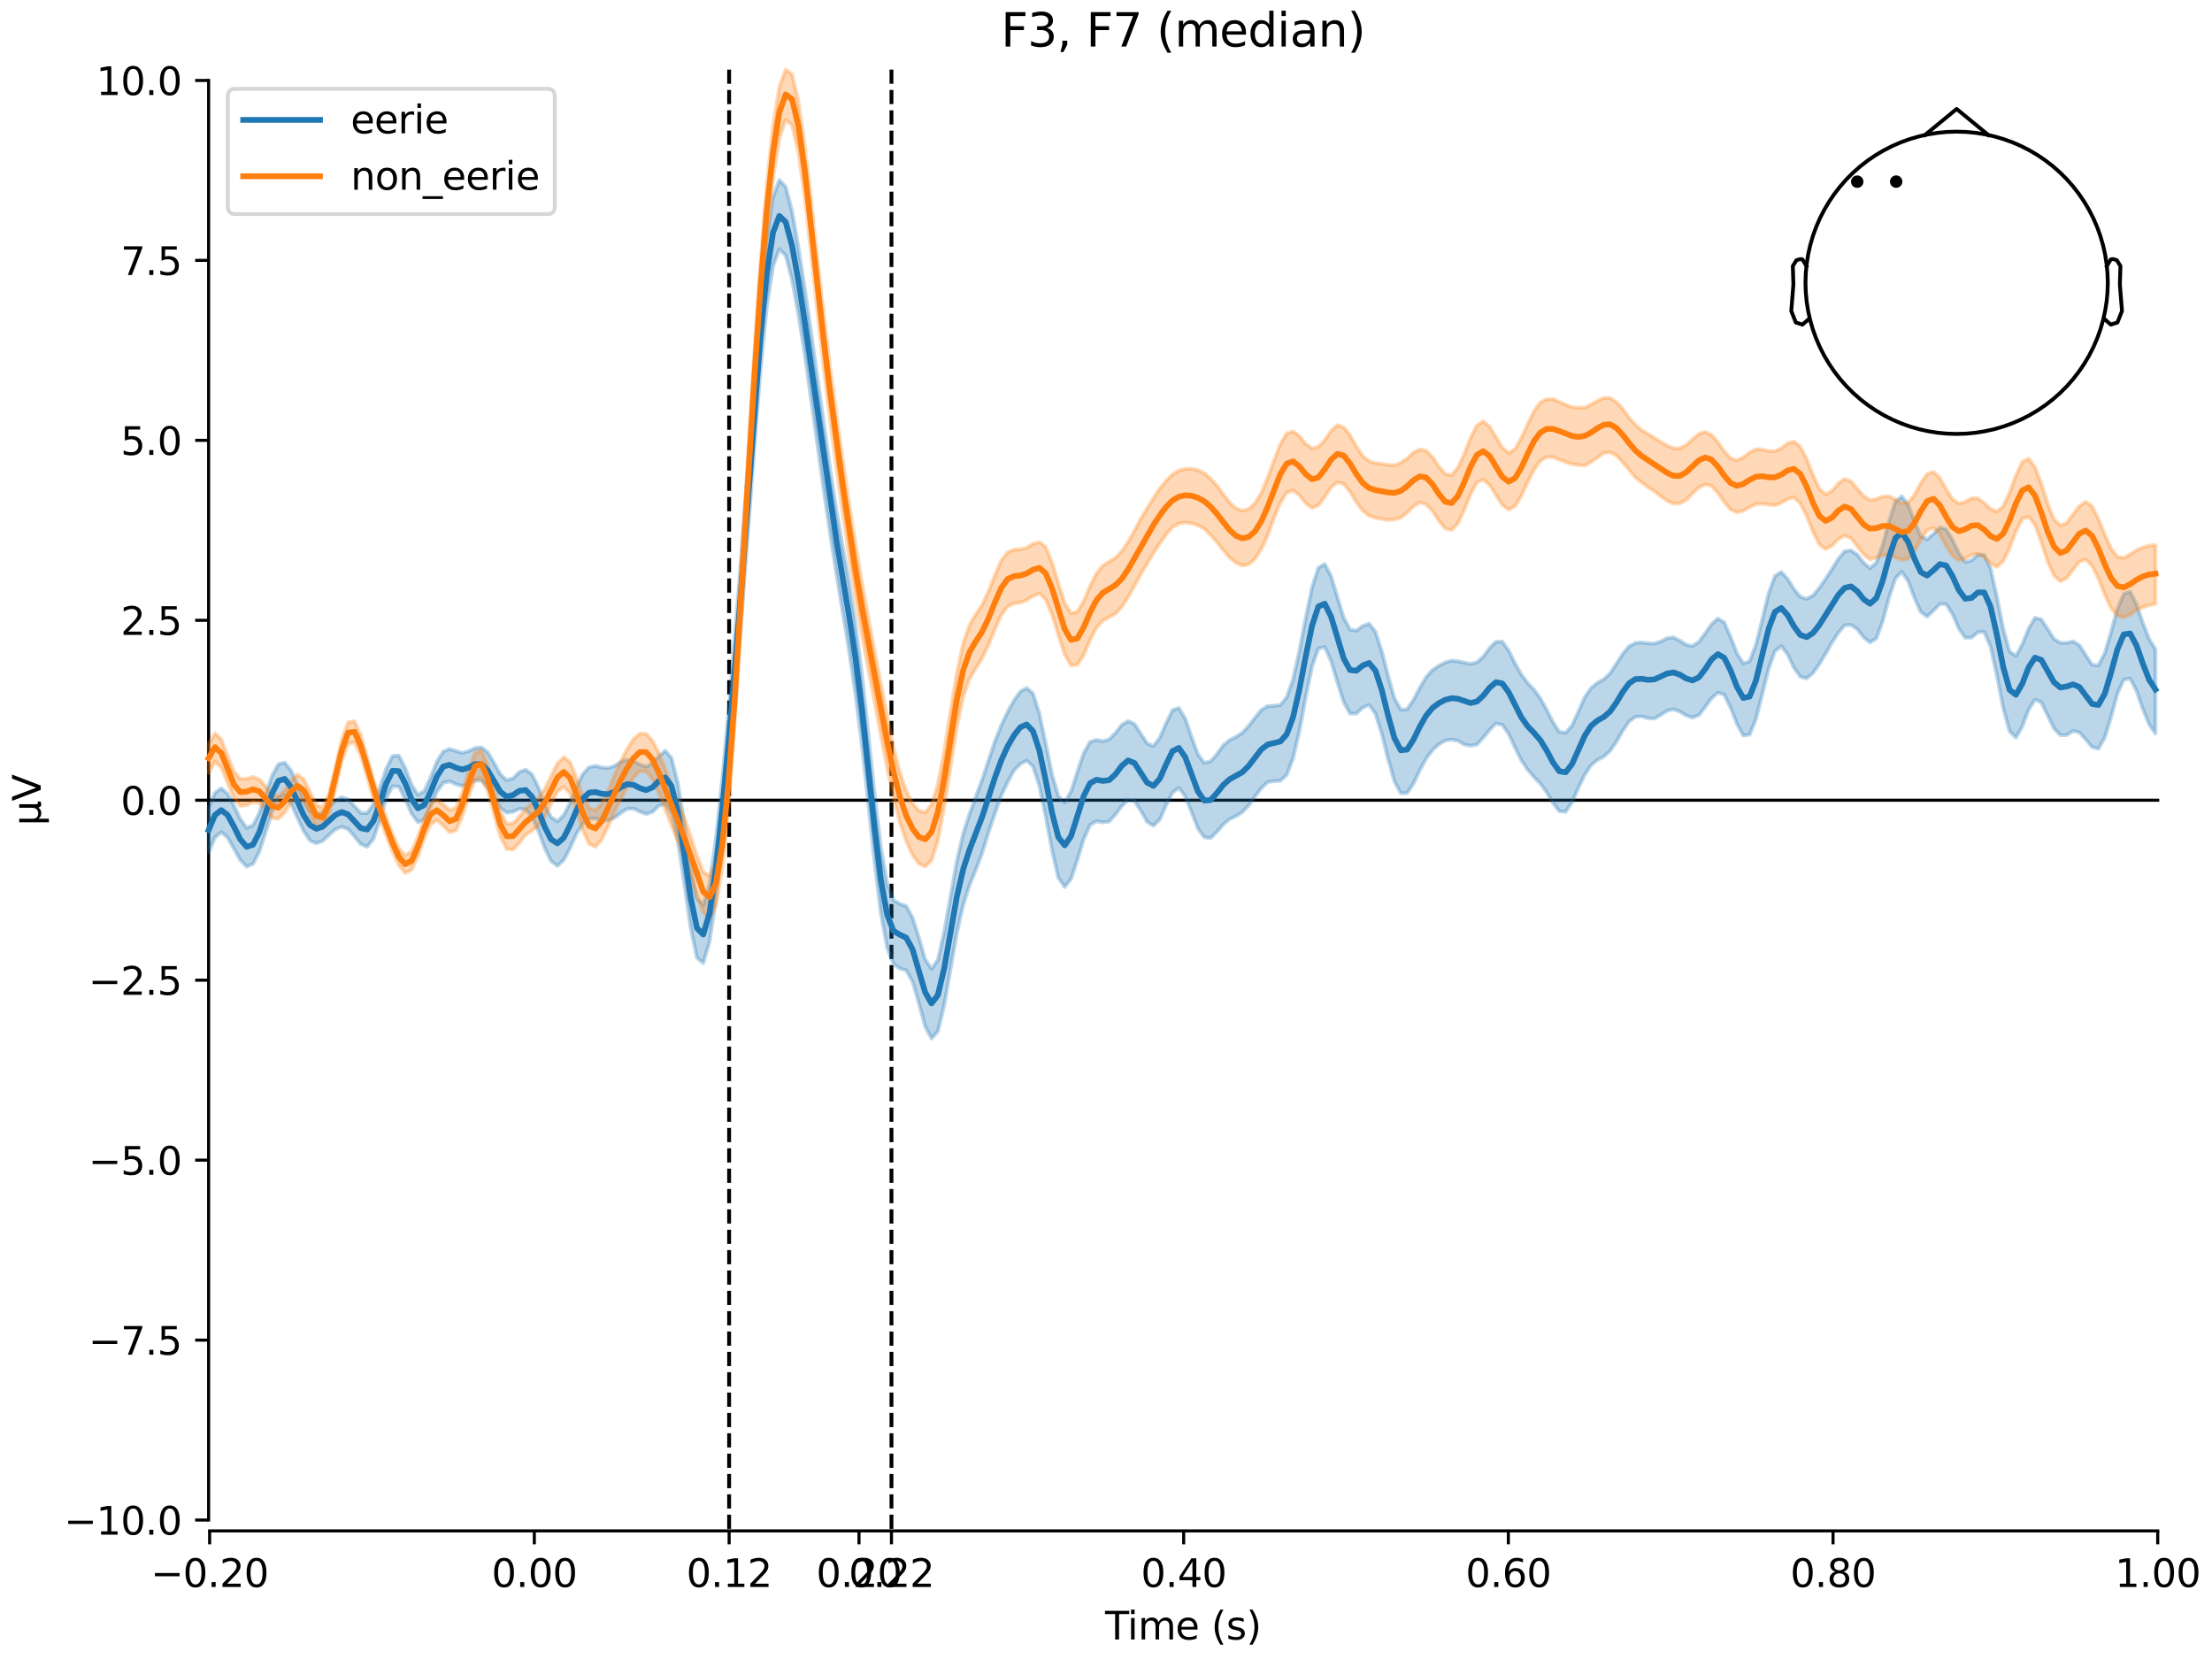 <?xml version="1.0" encoding="utf-8" standalone="no"?>
<!DOCTYPE svg PUBLIC "-//W3C//DTD SVG 1.1//EN"
  "http://www.w3.org/Graphics/SVG/1.1/DTD/svg11.dtd">
<svg xmlns:xlink="http://www.w3.org/1999/xlink" width="576pt" height="432pt" viewBox="0 0 576 432" xmlns="http://www.w3.org/2000/svg" version="1.1">
 <defs>
  <style type="text/css">*{stroke-linejoin: round; stroke-linecap: butt}</style>
 </defs>
 <g id="figure_1">
  <g id="patch_1">
   <path d="M 0 432 
L 576 432 
L 576 0 
L 0 0 
z
" style="fill: #ffffff"/>
  </g>
  <g id="axes_1">
   <g id="patch_2">
    <path d="M 54.324 398.644 
L 561.867 398.644 
L 561.867 18.118 
L 54.324 18.118 
L 54.324 398.644 
z
" style="fill: none; opacity: 0"/>
   </g>
   <g id="patch_3">
    <path d="M 54.324 395.818 
L 54.324 20.944 
" style="fill: none; stroke: #000000; stroke-width: 0.8; stroke-linejoin: miter; stroke-linecap: square"/>
   </g>
   <g id="LineCollection_1">
    <path d="M 189.862 18.118 
L 189.862 398.644 
" clip-path="url(#pdfb30471a8)" style="fill: none; stroke-dasharray: 3.7,1.6; stroke-dashoffset: 0; stroke: #000000"/>
    <path d="M 232.136 18.118 
L 232.136 398.644 
" clip-path="url(#pdfb30471a8)" style="fill: none; stroke-dasharray: 3.7,1.6; stroke-dashoffset: 0; stroke: #000000"/>
   </g>
   <g id="matplotlib.axis_1">
    <g id="xtick_1">
     <g id="line2d_1">
      <defs>
       <path id="md1690b2888" d="M 0 0 
L 0 3.5 
" style="stroke: #000000; stroke-width: 0.8"/>
      </defs>
      <g>
       <use xlink:href="#md1690b2888" x="54.588" y="398.644" style="stroke: #000000; stroke-width: 0.8"/>
      </g>
     </g>
     <g id="text_1">
      <!-- −0.20 -->
      <g transform="translate(39.265 413.242) scale(0.1 -0.1)">
       <defs>
        <path id="DejaVuSans-2212" d="M 678 2272 
L 4684 2272 
L 4684 1741 
L 678 1741 
L 678 2272 
z
" transform="scale(0.016)"/>
        <path id="DejaVuSans-30" d="M 2034 4250 
Q 1547 4250 1301 3770 
Q 1056 3291 1056 2328 
Q 1056 1369 1301 889 
Q 1547 409 2034 409 
Q 2525 409 2770 889 
Q 3016 1369 3016 2328 
Q 3016 3291 2770 3770 
Q 2525 4250 2034 4250 
z
M 2034 4750 
Q 2819 4750 3233 4129 
Q 3647 3509 3647 2328 
Q 3647 1150 3233 529 
Q 2819 -91 2034 -91 
Q 1250 -91 836 529 
Q 422 1150 422 2328 
Q 422 3509 836 4129 
Q 1250 4750 2034 4750 
z
" transform="scale(0.016)"/>
        <path id="DejaVuSans-2e" d="M 684 794 
L 1344 794 
L 1344 0 
L 684 0 
L 684 794 
z
" transform="scale(0.016)"/>
        <path id="DejaVuSans-32" d="M 1228 531 
L 3431 531 
L 3431 0 
L 469 0 
L 469 531 
Q 828 903 1448 1529 
Q 2069 2156 2228 2338 
Q 2531 2678 2651 2914 
Q 2772 3150 2772 3378 
Q 2772 3750 2511 3984 
Q 2250 4219 1831 4219 
Q 1534 4219 1204 4116 
Q 875 4013 500 3803 
L 500 4441 
Q 881 4594 1212 4672 
Q 1544 4750 1819 4750 
Q 2544 4750 2975 4387 
Q 3406 4025 3406 3419 
Q 3406 3131 3298 2873 
Q 3191 2616 2906 2266 
Q 2828 2175 2409 1742 
Q 1991 1309 1228 531 
z
" transform="scale(0.016)"/>
       </defs>
       <use xlink:href="#DejaVuSans-2212"/>
       <use xlink:href="#DejaVuSans-30" transform="translate(83.789 0)"/>
       <use xlink:href="#DejaVuSans-2e" transform="translate(147.412 0)"/>
       <use xlink:href="#DejaVuSans-32" transform="translate(179.199 0)"/>
       <use xlink:href="#DejaVuSans-30" transform="translate(242.822 0)"/>
      </g>
     </g>
    </g>
    <g id="xtick_2">
     <g id="line2d_2">
      <g>
       <use xlink:href="#md1690b2888" x="139.134" y="398.644" style="stroke: #000000; stroke-width: 0.8"/>
      </g>
     </g>
     <g id="text_2">
      <!-- 0.00 -->
      <g transform="translate(128.002 413.242) scale(0.1 -0.1)">
       <use xlink:href="#DejaVuSans-30"/>
       <use xlink:href="#DejaVuSans-2e" transform="translate(63.623 0)"/>
       <use xlink:href="#DejaVuSans-30" transform="translate(95.41 0)"/>
       <use xlink:href="#DejaVuSans-30" transform="translate(159.033 0)"/>
      </g>
     </g>
    </g>
    <g id="xtick_3">
     <g id="line2d_3">
      <g>
       <use xlink:href="#md1690b2888" x="189.862" y="398.644" style="stroke: #000000; stroke-width: 0.8"/>
      </g>
     </g>
     <g id="text_3">
      <!-- 0.12 -->
      <g transform="translate(178.729 413.242) scale(0.1 -0.1)">
       <defs>
        <path id="DejaVuSans-31" d="M 794 531 
L 1825 531 
L 1825 4091 
L 703 3866 
L 703 4441 
L 1819 4666 
L 2450 4666 
L 2450 531 
L 3481 531 
L 3481 0 
L 794 0 
L 794 531 
z
" transform="scale(0.016)"/>
       </defs>
       <use xlink:href="#DejaVuSans-30"/>
       <use xlink:href="#DejaVuSans-2e" transform="translate(63.623 0)"/>
       <use xlink:href="#DejaVuSans-31" transform="translate(95.41 0)"/>
       <use xlink:href="#DejaVuSans-32" transform="translate(159.033 0)"/>
      </g>
     </g>
    </g>
    <g id="xtick_4">
     <g id="line2d_4">
      <g>
       <use xlink:href="#md1690b2888" x="223.681" y="398.644" style="stroke: #000000; stroke-width: 0.8"/>
      </g>
     </g>
     <g id="text_4">
      <!-- 0.20 -->
      <g transform="translate(212.548 413.242) scale(0.1 -0.1)">
       <use xlink:href="#DejaVuSans-30"/>
       <use xlink:href="#DejaVuSans-2e" transform="translate(63.623 0)"/>
       <use xlink:href="#DejaVuSans-32" transform="translate(95.41 0)"/>
       <use xlink:href="#DejaVuSans-30" transform="translate(159.033 0)"/>
      </g>
     </g>
    </g>
    <g id="xtick_5">
     <g id="line2d_5">
      <g>
       <use xlink:href="#md1690b2888" x="232.136" y="398.644" style="stroke: #000000; stroke-width: 0.8"/>
      </g>
     </g>
     <g id="text_5">
      <!-- 0.22 -->
      <g transform="translate(221.003 413.242) scale(0.1 -0.1)">
       <use xlink:href="#DejaVuSans-30"/>
       <use xlink:href="#DejaVuSans-2e" transform="translate(63.623 0)"/>
       <use xlink:href="#DejaVuSans-32" transform="translate(95.41 0)"/>
       <use xlink:href="#DejaVuSans-32" transform="translate(159.033 0)"/>
      </g>
     </g>
    </g>
    <g id="xtick_6">
     <g id="line2d_6">
      <g>
       <use xlink:href="#md1690b2888" x="308.227" y="398.644" style="stroke: #000000; stroke-width: 0.8"/>
      </g>
     </g>
     <g id="text_6">
      <!-- 0.40 -->
      <g transform="translate(297.095 413.242) scale(0.1 -0.1)">
       <defs>
        <path id="DejaVuSans-34" d="M 2419 4116 
L 825 1625 
L 2419 1625 
L 2419 4116 
z
M 2253 4666 
L 3047 4666 
L 3047 1625 
L 3713 1625 
L 3713 1100 
L 3047 1100 
L 3047 0 
L 2419 0 
L 2419 1100 
L 313 1100 
L 313 1709 
L 2253 4666 
z
" transform="scale(0.016)"/>
       </defs>
       <use xlink:href="#DejaVuSans-30"/>
       <use xlink:href="#DejaVuSans-2e" transform="translate(63.623 0)"/>
       <use xlink:href="#DejaVuSans-34" transform="translate(95.41 0)"/>
       <use xlink:href="#DejaVuSans-30" transform="translate(159.033 0)"/>
      </g>
     </g>
    </g>
    <g id="xtick_7">
     <g id="line2d_7">
      <g>
       <use xlink:href="#md1690b2888" x="392.774" y="398.644" style="stroke: #000000; stroke-width: 0.8"/>
      </g>
     </g>
     <g id="text_7">
      <!-- 0.60 -->
      <g transform="translate(381.641 413.242) scale(0.1 -0.1)">
       <defs>
        <path id="DejaVuSans-36" d="M 2113 2584 
Q 1688 2584 1439 2293 
Q 1191 2003 1191 1497 
Q 1191 994 1439 701 
Q 1688 409 2113 409 
Q 2538 409 2786 701 
Q 3034 994 3034 1497 
Q 3034 2003 2786 2293 
Q 2538 2584 2113 2584 
z
M 3366 4563 
L 3366 3988 
Q 3128 4100 2886 4159 
Q 2644 4219 2406 4219 
Q 1781 4219 1451 3797 
Q 1122 3375 1075 2522 
Q 1259 2794 1537 2939 
Q 1816 3084 2150 3084 
Q 2853 3084 3261 2657 
Q 3669 2231 3669 1497 
Q 3669 778 3244 343 
Q 2819 -91 2113 -91 
Q 1303 -91 875 529 
Q 447 1150 447 2328 
Q 447 3434 972 4092 
Q 1497 4750 2381 4750 
Q 2619 4750 2861 4703 
Q 3103 4656 3366 4563 
z
" transform="scale(0.016)"/>
       </defs>
       <use xlink:href="#DejaVuSans-30"/>
       <use xlink:href="#DejaVuSans-2e" transform="translate(63.623 0)"/>
       <use xlink:href="#DejaVuSans-36" transform="translate(95.41 0)"/>
       <use xlink:href="#DejaVuSans-30" transform="translate(159.033 0)"/>
      </g>
     </g>
    </g>
    <g id="xtick_8">
     <g id="line2d_8">
      <g>
       <use xlink:href="#md1690b2888" x="477.32" y="398.644" style="stroke: #000000; stroke-width: 0.8"/>
      </g>
     </g>
     <g id="text_8">
      <!-- 0.80 -->
      <g transform="translate(466.188 413.242) scale(0.1 -0.1)">
       <defs>
        <path id="DejaVuSans-38" d="M 2034 2216 
Q 1584 2216 1326 1975 
Q 1069 1734 1069 1313 
Q 1069 891 1326 650 
Q 1584 409 2034 409 
Q 2484 409 2743 651 
Q 3003 894 3003 1313 
Q 3003 1734 2745 1975 
Q 2488 2216 2034 2216 
z
M 1403 2484 
Q 997 2584 770 2862 
Q 544 3141 544 3541 
Q 544 4100 942 4425 
Q 1341 4750 2034 4750 
Q 2731 4750 3128 4425 
Q 3525 4100 3525 3541 
Q 3525 3141 3298 2862 
Q 3072 2584 2669 2484 
Q 3125 2378 3379 2068 
Q 3634 1759 3634 1313 
Q 3634 634 3220 271 
Q 2806 -91 2034 -91 
Q 1263 -91 848 271 
Q 434 634 434 1313 
Q 434 1759 690 2068 
Q 947 2378 1403 2484 
z
M 1172 3481 
Q 1172 3119 1398 2916 
Q 1625 2713 2034 2713 
Q 2441 2713 2670 2916 
Q 2900 3119 2900 3481 
Q 2900 3844 2670 4047 
Q 2441 4250 2034 4250 
Q 1625 4250 1398 4047 
Q 1172 3844 1172 3481 
z
" transform="scale(0.016)"/>
       </defs>
       <use xlink:href="#DejaVuSans-30"/>
       <use xlink:href="#DejaVuSans-2e" transform="translate(63.623 0)"/>
       <use xlink:href="#DejaVuSans-38" transform="translate(95.41 0)"/>
       <use xlink:href="#DejaVuSans-30" transform="translate(159.033 0)"/>
      </g>
     </g>
    </g>
    <g id="xtick_9">
     <g id="line2d_9">
      <g>
       <use xlink:href="#md1690b2888" x="561.867" y="398.644" style="stroke: #000000; stroke-width: 0.8"/>
      </g>
     </g>
     <g id="text_9">
      <!-- 1.00 -->
      <g transform="translate(550.734 413.242) scale(0.1 -0.1)">
       <use xlink:href="#DejaVuSans-31"/>
       <use xlink:href="#DejaVuSans-2e" transform="translate(63.623 0)"/>
       <use xlink:href="#DejaVuSans-30" transform="translate(95.41 0)"/>
       <use xlink:href="#DejaVuSans-30" transform="translate(159.033 0)"/>
      </g>
     </g>
    </g>
    <g id="text_10">
     <!-- Time (s) -->
     <g transform="translate(287.766 426.92) scale(0.1 -0.1)">
      <defs>
       <path id="DejaVuSans-54" d="M -19 4666 
L 3928 4666 
L 3928 4134 
L 2272 4134 
L 2272 0 
L 1638 0 
L 1638 4134 
L -19 4134 
L -19 4666 
z
" transform="scale(0.016)"/>
       <path id="DejaVuSans-69" d="M 603 3500 
L 1178 3500 
L 1178 0 
L 603 0 
L 603 3500 
z
M 603 4863 
L 1178 4863 
L 1178 4134 
L 603 4134 
L 603 4863 
z
" transform="scale(0.016)"/>
       <path id="DejaVuSans-6d" d="M 3328 2828 
Q 3544 3216 3844 3400 
Q 4144 3584 4550 3584 
Q 5097 3584 5394 3201 
Q 5691 2819 5691 2113 
L 5691 0 
L 5113 0 
L 5113 2094 
Q 5113 2597 4934 2840 
Q 4756 3084 4391 3084 
Q 3944 3084 3684 2787 
Q 3425 2491 3425 1978 
L 3425 0 
L 2847 0 
L 2847 2094 
Q 2847 2600 2669 2842 
Q 2491 3084 2119 3084 
Q 1678 3084 1418 2786 
Q 1159 2488 1159 1978 
L 1159 0 
L 581 0 
L 581 3500 
L 1159 3500 
L 1159 2956 
Q 1356 3278 1631 3431 
Q 1906 3584 2284 3584 
Q 2666 3584 2933 3390 
Q 3200 3197 3328 2828 
z
" transform="scale(0.016)"/>
       <path id="DejaVuSans-65" d="M 3597 1894 
L 3597 1613 
L 953 1613 
Q 991 1019 1311 708 
Q 1631 397 2203 397 
Q 2534 397 2845 478 
Q 3156 559 3463 722 
L 3463 178 
Q 3153 47 2828 -22 
Q 2503 -91 2169 -91 
Q 1331 -91 842 396 
Q 353 884 353 1716 
Q 353 2575 817 3079 
Q 1281 3584 2069 3584 
Q 2775 3584 3186 3129 
Q 3597 2675 3597 1894 
z
M 3022 2063 
Q 3016 2534 2758 2815 
Q 2500 3097 2075 3097 
Q 1594 3097 1305 2825 
Q 1016 2553 972 2059 
L 3022 2063 
z
" transform="scale(0.016)"/>
       <path id="DejaVuSans-20" transform="scale(0.016)"/>
       <path id="DejaVuSans-28" d="M 1984 4856 
Q 1566 4138 1362 3434 
Q 1159 2731 1159 2009 
Q 1159 1288 1364 580 
Q 1569 -128 1984 -844 
L 1484 -844 
Q 1016 -109 783 600 
Q 550 1309 550 2009 
Q 550 2706 781 3412 
Q 1013 4119 1484 4856 
L 1984 4856 
z
" transform="scale(0.016)"/>
       <path id="DejaVuSans-73" d="M 2834 3397 
L 2834 2853 
Q 2591 2978 2328 3040 
Q 2066 3103 1784 3103 
Q 1356 3103 1142 2972 
Q 928 2841 928 2578 
Q 928 2378 1081 2264 
Q 1234 2150 1697 2047 
L 1894 2003 
Q 2506 1872 2764 1633 
Q 3022 1394 3022 966 
Q 3022 478 2636 193 
Q 2250 -91 1575 -91 
Q 1294 -91 989 -36 
Q 684 19 347 128 
L 347 722 
Q 666 556 975 473 
Q 1284 391 1588 391 
Q 1994 391 2212 530 
Q 2431 669 2431 922 
Q 2431 1156 2273 1281 
Q 2116 1406 1581 1522 
L 1381 1569 
Q 847 1681 609 1914 
Q 372 2147 372 2553 
Q 372 3047 722 3315 
Q 1072 3584 1716 3584 
Q 2034 3584 2315 3537 
Q 2597 3491 2834 3397 
z
" transform="scale(0.016)"/>
       <path id="DejaVuSans-29" d="M 513 4856 
L 1013 4856 
Q 1481 4119 1714 3412 
Q 1947 2706 1947 2009 
Q 1947 1309 1714 600 
Q 1481 -109 1013 -844 
L 513 -844 
Q 928 -128 1133 580 
Q 1338 1288 1338 2009 
Q 1338 2731 1133 3434 
Q 928 4138 513 4856 
z
" transform="scale(0.016)"/>
      </defs>
      <use xlink:href="#DejaVuSans-54"/>
      <use xlink:href="#DejaVuSans-69" transform="translate(57.959 0)"/>
      <use xlink:href="#DejaVuSans-6d" transform="translate(85.742 0)"/>
      <use xlink:href="#DejaVuSans-65" transform="translate(183.154 0)"/>
      <use xlink:href="#DejaVuSans-20" transform="translate(244.678 0)"/>
      <use xlink:href="#DejaVuSans-28" transform="translate(276.465 0)"/>
      <use xlink:href="#DejaVuSans-73" transform="translate(315.479 0)"/>
      <use xlink:href="#DejaVuSans-29" transform="translate(367.578 0)"/>
     </g>
    </g>
   </g>
   <g id="matplotlib.axis_2">
    <g id="ytick_1">
     <g id="line2d_10">
      <defs>
       <path id="md273025f72" d="M 0 0 
L -3.5 0 
" style="stroke: #000000; stroke-width: 0.8"/>
      </defs>
      <g>
       <use xlink:href="#md273025f72" x="54.324" y="395.818" style="stroke: #000000; stroke-width: 0.8"/>
      </g>
     </g>
     <g id="text_11">
      <!-- −10.0 -->
      <g transform="translate(16.678 399.618) scale(0.1 -0.1)">
       <use xlink:href="#DejaVuSans-2212"/>
       <use xlink:href="#DejaVuSans-31" transform="translate(83.789 0)"/>
       <use xlink:href="#DejaVuSans-30" transform="translate(147.412 0)"/>
       <use xlink:href="#DejaVuSans-2e" transform="translate(211.035 0)"/>
       <use xlink:href="#DejaVuSans-30" transform="translate(242.822 0)"/>
      </g>
     </g>
    </g>
    <g id="ytick_2">
     <g id="line2d_11">
      <g>
       <use xlink:href="#md273025f72" x="54.324" y="348.959" style="stroke: #000000; stroke-width: 0.8"/>
      </g>
     </g>
     <g id="text_12">
      <!-- −7.5 -->
      <g transform="translate(23.041 352.758) scale(0.1 -0.1)">
       <defs>
        <path id="DejaVuSans-37" d="M 525 4666 
L 3525 4666 
L 3525 4397 
L 1831 0 
L 1172 0 
L 2766 4134 
L 525 4134 
L 525 4666 
z
" transform="scale(0.016)"/>
        <path id="DejaVuSans-35" d="M 691 4666 
L 3169 4666 
L 3169 4134 
L 1269 4134 
L 1269 2991 
Q 1406 3038 1543 3061 
Q 1681 3084 1819 3084 
Q 2600 3084 3056 2656 
Q 3513 2228 3513 1497 
Q 3513 744 3044 326 
Q 2575 -91 1722 -91 
Q 1428 -91 1123 -41 
Q 819 9 494 109 
L 494 744 
Q 775 591 1075 516 
Q 1375 441 1709 441 
Q 2250 441 2565 725 
Q 2881 1009 2881 1497 
Q 2881 1984 2565 2268 
Q 2250 2553 1709 2553 
Q 1456 2553 1204 2497 
Q 953 2441 691 2322 
L 691 4666 
z
" transform="scale(0.016)"/>
       </defs>
       <use xlink:href="#DejaVuSans-2212"/>
       <use xlink:href="#DejaVuSans-37" transform="translate(83.789 0)"/>
       <use xlink:href="#DejaVuSans-2e" transform="translate(147.412 0)"/>
       <use xlink:href="#DejaVuSans-35" transform="translate(179.199 0)"/>
      </g>
     </g>
    </g>
    <g id="ytick_3">
     <g id="line2d_12">
      <g>
       <use xlink:href="#md273025f72" x="54.324" y="302.1" style="stroke: #000000; stroke-width: 0.8"/>
      </g>
     </g>
     <g id="text_13">
      <!-- −5.0 -->
      <g transform="translate(23.041 305.899) scale(0.1 -0.1)">
       <use xlink:href="#DejaVuSans-2212"/>
       <use xlink:href="#DejaVuSans-35" transform="translate(83.789 0)"/>
       <use xlink:href="#DejaVuSans-2e" transform="translate(147.412 0)"/>
       <use xlink:href="#DejaVuSans-30" transform="translate(179.199 0)"/>
      </g>
     </g>
    </g>
    <g id="ytick_4">
     <g id="line2d_13">
      <g>
       <use xlink:href="#md273025f72" x="54.324" y="255.24" style="stroke: #000000; stroke-width: 0.8"/>
      </g>
     </g>
     <g id="text_14">
      <!-- −2.5 -->
      <g transform="translate(23.041 259.039) scale(0.1 -0.1)">
       <use xlink:href="#DejaVuSans-2212"/>
       <use xlink:href="#DejaVuSans-32" transform="translate(83.789 0)"/>
       <use xlink:href="#DejaVuSans-2e" transform="translate(147.412 0)"/>
       <use xlink:href="#DejaVuSans-35" transform="translate(179.199 0)"/>
      </g>
     </g>
    </g>
    <g id="ytick_5">
     <g id="line2d_14">
      <g>
       <use xlink:href="#md273025f72" x="54.324" y="208.381" style="stroke: #000000; stroke-width: 0.8"/>
      </g>
     </g>
     <g id="text_15">
      <!-- 0.0 -->
      <g transform="translate(31.421 212.18) scale(0.1 -0.1)">
       <use xlink:href="#DejaVuSans-30"/>
       <use xlink:href="#DejaVuSans-2e" transform="translate(63.623 0)"/>
       <use xlink:href="#DejaVuSans-30" transform="translate(95.41 0)"/>
      </g>
     </g>
    </g>
    <g id="ytick_6">
     <g id="line2d_15">
      <g>
       <use xlink:href="#md273025f72" x="54.324" y="161.522" style="stroke: #000000; stroke-width: 0.8"/>
      </g>
     </g>
     <g id="text_16">
      <!-- 2.5 -->
      <g transform="translate(31.421 165.321) scale(0.1 -0.1)">
       <use xlink:href="#DejaVuSans-32"/>
       <use xlink:href="#DejaVuSans-2e" transform="translate(63.623 0)"/>
       <use xlink:href="#DejaVuSans-35" transform="translate(95.41 0)"/>
      </g>
     </g>
    </g>
    <g id="ytick_7">
     <g id="line2d_16">
      <g>
       <use xlink:href="#md273025f72" x="54.324" y="114.662" style="stroke: #000000; stroke-width: 0.8"/>
      </g>
     </g>
     <g id="text_17">
      <!-- 5.0 -->
      <g transform="translate(31.421 118.461) scale(0.1 -0.1)">
       <use xlink:href="#DejaVuSans-35"/>
       <use xlink:href="#DejaVuSans-2e" transform="translate(63.623 0)"/>
       <use xlink:href="#DejaVuSans-30" transform="translate(95.41 0)"/>
      </g>
     </g>
    </g>
    <g id="ytick_8">
     <g id="line2d_17">
      <g>
       <use xlink:href="#md273025f72" x="54.324" y="67.803" style="stroke: #000000; stroke-width: 0.8"/>
      </g>
     </g>
     <g id="text_18">
      <!-- 7.5 -->
      <g transform="translate(31.421 71.602) scale(0.1 -0.1)">
       <use xlink:href="#DejaVuSans-37"/>
       <use xlink:href="#DejaVuSans-2e" transform="translate(63.623 0)"/>
       <use xlink:href="#DejaVuSans-35" transform="translate(95.41 0)"/>
      </g>
     </g>
    </g>
    <g id="ytick_9">
     <g id="line2d_18">
      <g>
       <use xlink:href="#md273025f72" x="54.324" y="20.944" style="stroke: #000000; stroke-width: 0.8"/>
      </g>
     </g>
     <g id="text_19">
      <!-- 10.0 -->
      <g transform="translate(25.058 24.743) scale(0.1 -0.1)">
       <use xlink:href="#DejaVuSans-31"/>
       <use xlink:href="#DejaVuSans-30" transform="translate(63.623 0)"/>
       <use xlink:href="#DejaVuSans-2e" transform="translate(127.246 0)"/>
       <use xlink:href="#DejaVuSans-30" transform="translate(159.033 0)"/>
      </g>
     </g>
    </g>
    <g id="text_20">
     <!-- µV -->
     <g transform="translate(10.599 214.982) rotate(-90) scale(0.1 -0.1)">
      <defs>
       <path id="DejaVuSans-b5" d="M 544 -1331 
L 544 3500 
L 1119 3500 
L 1119 1325 
Q 1119 872 1334 640 
Q 1550 409 1972 409 
Q 2434 409 2667 671 
Q 2900 934 2900 1459 
L 2900 3500 
L 3475 3500 
L 3475 806 
Q 3475 619 3529 530 
Q 3584 441 3700 441 
Q 3728 441 3778 458 
Q 3828 475 3916 513 
L 3916 50 
Q 3788 -22 3673 -56 
Q 3559 -91 3450 -91 
Q 3234 -91 3106 31 
Q 2978 153 2931 403 
Q 2775 156 2548 32 
Q 2322 -91 2016 -91 
Q 1697 -91 1473 31 
Q 1250 153 1119 397 
L 1119 -1331 
L 544 -1331 
z
" transform="scale(0.016)"/>
       <path id="DejaVuSans-56" d="M 1831 0 
L 50 4666 
L 709 4666 
L 2188 738 
L 3669 4666 
L 4325 4666 
L 2547 0 
L 1831 0 
z
" transform="scale(0.016)"/>
      </defs>
      <use xlink:href="#DejaVuSans-b5"/>
      <use xlink:href="#DejaVuSans-56" transform="translate(63.623 0)"/>
     </g>
    </g>
   </g>
   <g id="patch_4">
    <path d="M 54.588 398.644 
L 561.867 398.644 
" style="fill: none; stroke: #000000; stroke-width: 0.8; stroke-linejoin: miter; stroke-linecap: square"/>
   </g>
   <g id="patch_5">
    <path d="M 54.324 208.381 
L 561.867 208.381 
" style="fill: none; stroke: #000000; stroke-width: 0.8; stroke-linejoin: miter; stroke-linecap: square"/>
   </g>
   <g id="text_21">
    <!-- F3, F7 (median) -->
    <g transform="translate(260.664 12.118) scale(0.12 -0.12)">
     <defs>
      <path id="DejaVuSans-46" d="M 628 4666 
L 3309 4666 
L 3309 4134 
L 1259 4134 
L 1259 2759 
L 3109 2759 
L 3109 2228 
L 1259 2228 
L 1259 0 
L 628 0 
L 628 4666 
z
" transform="scale(0.016)"/>
      <path id="DejaVuSans-33" d="M 2597 2516 
Q 3050 2419 3304 2112 
Q 3559 1806 3559 1356 
Q 3559 666 3084 287 
Q 2609 -91 1734 -91 
Q 1441 -91 1130 -33 
Q 819 25 488 141 
L 488 750 
Q 750 597 1062 519 
Q 1375 441 1716 441 
Q 2309 441 2620 675 
Q 2931 909 2931 1356 
Q 2931 1769 2642 2001 
Q 2353 2234 1838 2234 
L 1294 2234 
L 1294 2753 
L 1863 2753 
Q 2328 2753 2575 2939 
Q 2822 3125 2822 3475 
Q 2822 3834 2567 4026 
Q 2313 4219 1838 4219 
Q 1578 4219 1281 4162 
Q 984 4106 628 3988 
L 628 4550 
Q 988 4650 1302 4700 
Q 1616 4750 1894 4750 
Q 2613 4750 3031 4423 
Q 3450 4097 3450 3541 
Q 3450 3153 3228 2886 
Q 3006 2619 2597 2516 
z
" transform="scale(0.016)"/>
      <path id="DejaVuSans-2c" d="M 750 794 
L 1409 794 
L 1409 256 
L 897 -744 
L 494 -744 
L 750 256 
L 750 794 
z
" transform="scale(0.016)"/>
      <path id="DejaVuSans-64" d="M 2906 2969 
L 2906 4863 
L 3481 4863 
L 3481 0 
L 2906 0 
L 2906 525 
Q 2725 213 2448 61 
Q 2172 -91 1784 -91 
Q 1150 -91 751 415 
Q 353 922 353 1747 
Q 353 2572 751 3078 
Q 1150 3584 1784 3584 
Q 2172 3584 2448 3432 
Q 2725 3281 2906 2969 
z
M 947 1747 
Q 947 1113 1208 752 
Q 1469 391 1925 391 
Q 2381 391 2643 752 
Q 2906 1113 2906 1747 
Q 2906 2381 2643 2742 
Q 2381 3103 1925 3103 
Q 1469 3103 1208 2742 
Q 947 2381 947 1747 
z
" transform="scale(0.016)"/>
      <path id="DejaVuSans-61" d="M 2194 1759 
Q 1497 1759 1228 1600 
Q 959 1441 959 1056 
Q 959 750 1161 570 
Q 1363 391 1709 391 
Q 2188 391 2477 730 
Q 2766 1069 2766 1631 
L 2766 1759 
L 2194 1759 
z
M 3341 1997 
L 3341 0 
L 2766 0 
L 2766 531 
Q 2569 213 2275 61 
Q 1981 -91 1556 -91 
Q 1019 -91 701 211 
Q 384 513 384 1019 
Q 384 1609 779 1909 
Q 1175 2209 1959 2209 
L 2766 2209 
L 2766 2266 
Q 2766 2663 2505 2880 
Q 2244 3097 1772 3097 
Q 1472 3097 1187 3025 
Q 903 2953 641 2809 
L 641 3341 
Q 956 3463 1253 3523 
Q 1550 3584 1831 3584 
Q 2591 3584 2966 3190 
Q 3341 2797 3341 1997 
z
" transform="scale(0.016)"/>
      <path id="DejaVuSans-6e" d="M 3513 2113 
L 3513 0 
L 2938 0 
L 2938 2094 
Q 2938 2591 2744 2837 
Q 2550 3084 2163 3084 
Q 1697 3084 1428 2787 
Q 1159 2491 1159 1978 
L 1159 0 
L 581 0 
L 581 3500 
L 1159 3500 
L 1159 2956 
Q 1366 3272 1645 3428 
Q 1925 3584 2291 3584 
Q 2894 3584 3203 3211 
Q 3513 2838 3513 2113 
z
" transform="scale(0.016)"/>
     </defs>
     <use xlink:href="#DejaVuSans-46"/>
     <use xlink:href="#DejaVuSans-33" transform="translate(57.52 0)"/>
     <use xlink:href="#DejaVuSans-2c" transform="translate(121.143 0)"/>
     <use xlink:href="#DejaVuSans-20" transform="translate(152.93 0)"/>
     <use xlink:href="#DejaVuSans-46" transform="translate(184.717 0)"/>
     <use xlink:href="#DejaVuSans-37" transform="translate(242.236 0)"/>
     <use xlink:href="#DejaVuSans-20" transform="translate(305.859 0)"/>
     <use xlink:href="#DejaVuSans-28" transform="translate(337.646 0)"/>
     <use xlink:href="#DejaVuSans-6d" transform="translate(376.66 0)"/>
     <use xlink:href="#DejaVuSans-65" transform="translate(474.072 0)"/>
     <use xlink:href="#DejaVuSans-64" transform="translate(535.596 0)"/>
     <use xlink:href="#DejaVuSans-69" transform="translate(599.072 0)"/>
     <use xlink:href="#DejaVuSans-61" transform="translate(626.855 0)"/>
     <use xlink:href="#DejaVuSans-6e" transform="translate(688.135 0)"/>
     <use xlink:href="#DejaVuSans-29" transform="translate(751.514 0)"/>
    </g>
   </g>
   <g id="legend_1">
    <g id="patch_6">
     <path d="M 61.324 55.753 
L 142.466 55.753 
Q 144.466 55.753 144.466 53.753 
L 144.466 25.118 
Q 144.466 23.118 142.466 23.118 
L 61.324 23.118 
Q 59.324 23.118 59.324 25.118 
L 59.324 53.753 
Q 59.324 55.753 61.324 55.753 
z
" style="fill: #ffffff; opacity: 0.8; stroke: #cccccc; stroke-linejoin: miter"/>
    </g>
    <g id="line2d_19">
     <path d="M 63.324 31.217 
L 73.324 31.217 
L 83.324 31.217 
" style="fill: none; stroke: #1f77b4; stroke-width: 1.5; stroke-linecap: square"/>
    </g>
    <g id="text_22">
     <!-- eerie -->
     <g transform="translate(91.324 34.717) scale(0.1 -0.1)">
      <defs>
       <path id="DejaVuSans-72" d="M 2631 2963 
Q 2534 3019 2420 3045 
Q 2306 3072 2169 3072 
Q 1681 3072 1420 2755 
Q 1159 2438 1159 1844 
L 1159 0 
L 581 0 
L 581 3500 
L 1159 3500 
L 1159 2956 
Q 1341 3275 1631 3429 
Q 1922 3584 2338 3584 
Q 2397 3584 2469 3576 
Q 2541 3569 2628 3553 
L 2631 2963 
z
" transform="scale(0.016)"/>
      </defs>
      <use xlink:href="#DejaVuSans-65"/>
      <use xlink:href="#DejaVuSans-65" transform="translate(61.523 0)"/>
      <use xlink:href="#DejaVuSans-72" transform="translate(123.047 0)"/>
      <use xlink:href="#DejaVuSans-69" transform="translate(164.16 0)"/>
      <use xlink:href="#DejaVuSans-65" transform="translate(191.943 0)"/>
     </g>
    </g>
    <g id="line2d_20">
     <path d="M 63.324 45.895 
L 73.324 45.895 
L 83.324 45.895 
" style="fill: none; stroke: #ff7f0e; stroke-width: 1.5; stroke-linecap: square"/>
    </g>
    <g id="text_23">
     <!-- non_eerie -->
     <g transform="translate(91.324 49.395) scale(0.1 -0.1)">
      <defs>
       <path id="DejaVuSans-6f" d="M 1959 3097 
Q 1497 3097 1228 2736 
Q 959 2375 959 1747 
Q 959 1119 1226 758 
Q 1494 397 1959 397 
Q 2419 397 2687 759 
Q 2956 1122 2956 1747 
Q 2956 2369 2687 2733 
Q 2419 3097 1959 3097 
z
M 1959 3584 
Q 2709 3584 3137 3096 
Q 3566 2609 3566 1747 
Q 3566 888 3137 398 
Q 2709 -91 1959 -91 
Q 1206 -91 779 398 
Q 353 888 353 1747 
Q 353 2609 779 3096 
Q 1206 3584 1959 3584 
z
" transform="scale(0.016)"/>
       <path id="DejaVuSans-5f" d="M 3263 -1063 
L 3263 -1509 
L -63 -1509 
L -63 -1063 
L 3263 -1063 
z
" transform="scale(0.016)"/>
      </defs>
      <use xlink:href="#DejaVuSans-6e"/>
      <use xlink:href="#DejaVuSans-6f" transform="translate(63.379 0)"/>
      <use xlink:href="#DejaVuSans-6e" transform="translate(124.561 0)"/>
      <use xlink:href="#DejaVuSans-5f" transform="translate(187.939 0)"/>
      <use xlink:href="#DejaVuSans-65" transform="translate(237.939 0)"/>
      <use xlink:href="#DejaVuSans-65" transform="translate(299.463 0)"/>
      <use xlink:href="#DejaVuSans-72" transform="translate(360.986 0)"/>
      <use xlink:href="#DejaVuSans-69" transform="translate(402.1 0)"/>
      <use xlink:href="#DejaVuSans-65" transform="translate(429.883 0)"/>
     </g>
    </g>
   </g>
   <g id="FillBetweenPolyCollection_1">
    <defs>
     <path id="m0ae1630710" d="M 54.324 -221.632 
L 54.324 -210.039 
L 55.975 -213.921 
L 57.626 -215.304 
L 59.278 -213.89 
L 60.929 -210.985 
L 62.58 -208.048 
L 64.231 -206.35 
L 65.883 -207.035 
L 67.534 -210.231 
L 69.185 -215.347 
L 70.837 -220.59 
L 72.488 -224.184 
L 74.139 -224.794 
L 75.791 -222.792 
L 77.442 -219.089 
L 79.093 -215.52 
L 80.744 -213.079 
L 82.396 -212.429 
L 84.047 -213.041 
L 85.698 -214.601 
L 87.35 -216.051 
L 89.001 -216.701 
L 90.652 -216.089 
L 92.304 -214.18 
L 93.955 -212.173 
L 95.606 -211.503 
L 97.257 -213.59 
L 98.909 -218.502 
L 100.56 -224.076 
L 102.211 -227.259 
L 103.863 -227.164 
L 105.514 -223.926 
L 107.165 -220.122 
L 108.817 -217.891 
L 110.468 -218.592 
L 112.119 -221.9 
L 113.77 -225.884 
L 115.422 -228.135 
L 117.073 -228.567 
L 118.724 -227.769 
L 120.376 -227.369 
L 122.027 -227.817 
L 123.678 -228.73 
L 125.33 -228.746 
L 126.981 -226.981 
L 128.632 -224.113 
L 130.283 -221.598 
L 131.935 -220.389 
L 133.586 -220.621 
L 135.237 -221.369 
L 136.889 -221.231 
L 138.54 -219.291 
L 140.191 -215.651 
L 141.843 -211.164 
L 143.494 -207.782 
L 145.145 -206.514 
L 146.796 -208.053 
L 148.448 -211.177 
L 150.099 -214.838 
L 151.75 -217.484 
L 153.402 -218.778 
L 155.053 -218.865 
L 156.704 -218.374 
L 158.356 -218.337 
L 160.007 -219.035 
L 161.658 -220.324 
L 163.309 -221.353 
L 164.961 -221.449 
L 166.612 -220.616 
L 168.263 -220.046 
L 169.915 -220.559 
L 171.566 -222.171 
L 173.217 -222.647 
L 174.869 -220.125 
L 176.52 -212.996 
L 178.171 -202.13 
L 179.822 -190.541 
L 181.474 -182.639 
L 183.125 -181.227 
L 184.776 -186.806 
L 186.428 -198.169 
L 188.079 -213.6 
L 189.73 -231.092 
L 191.381 -250.161 
L 193.033 -270.481 
L 194.684 -292.25 
L 196.335 -314.518 
L 197.987 -335.015 
L 199.638 -351.869 
L 201.289 -362.629 
L 202.941 -367.115 
L 204.592 -365.453 
L 206.243 -359.17 
L 207.894 -350.22 
L 209.546 -339.844 
L 211.197 -328.082 
L 212.848 -316.283 
L 214.5 -304.383 
L 216.151 -293.139 
L 217.802 -282.602 
L 219.454 -272.578 
L 221.105 -262.55 
L 222.756 -251.292 
L 224.407 -238.25 
L 226.059 -223.214 
L 227.71 -207.725 
L 229.361 -194.293 
L 231.013 -185.214 
L 232.664 -181.007 
L 234.315 -179.814 
L 235.967 -179.317 
L 237.618 -176.402 
L 239.269 -170.8 
L 240.92 -164.69 
L 242.572 -161.576 
L 244.223 -163.439 
L 245.874 -170.222 
L 247.526 -179.719 
L 249.177 -189.135 
L 250.828 -196.361 
L 252.48 -201.538 
L 254.131 -205.576 
L 255.782 -209.953 
L 257.433 -215.314 
L 259.085 -220.152 
L 260.736 -224.865 
L 262.387 -228.344 
L 264.039 -231.365 
L 265.69 -233.062 
L 267.341 -233.932 
L 268.993 -232.44 
L 270.644 -227.394 
L 272.295 -219.427 
L 273.946 -210.578 
L 275.598 -203.42 
L 277.249 -201.012 
L 278.9 -203.157 
L 280.552 -208.125 
L 282.203 -213.515 
L 283.854 -217.194 
L 285.506 -218.162 
L 287.157 -217.851 
L 288.808 -218.066 
L 290.459 -219.906 
L 292.111 -222.099 
L 293.762 -223.744 
L 295.413 -223.381 
L 297.065 -220.874 
L 298.716 -217.998 
L 300.367 -216.966 
L 302.019 -218.613 
L 303.67 -222.413 
L 305.321 -225.627 
L 306.972 -226.845 
L 308.624 -224.65 
L 310.275 -220.555 
L 311.926 -216.279 
L 313.578 -213.994 
L 315.229 -213.737 
L 316.88 -215.384 
L 318.532 -217.299 
L 320.183 -218.701 
L 321.834 -219.458 
L 323.485 -220.524 
L 325.137 -222.242 
L 326.788 -224.616 
L 328.439 -226.756 
L 330.091 -228.348 
L 331.742 -228.59 
L 333.393 -228.67 
L 335.045 -230.232 
L 336.696 -234.46 
L 338.347 -241.537 
L 339.998 -250.365 
L 341.65 -258.425 
L 343.301 -263.133 
L 344.952 -263.505 
L 346.604 -259.87 
L 348.255 -254.343 
L 349.906 -249.137 
L 351.558 -246.166 
L 353.209 -246.208 
L 354.86 -247.734 
L 356.511 -248.448 
L 358.163 -246.153 
L 359.814 -240.883 
L 361.465 -234.337 
L 363.117 -228.525 
L 364.768 -225.43 
L 366.419 -225.484 
L 368.07 -227.961 
L 369.722 -231.432 
L 371.373 -234.478 
L 373.024 -236.668 
L 374.676 -238.178 
L 376.327 -239.177 
L 377.978 -239.413 
L 379.63 -239.113 
L 381.281 -238.118 
L 382.932 -237.806 
L 384.583 -238.123 
L 386.235 -239.904 
L 387.886 -241.927 
L 389.537 -243.618 
L 391.189 -243.25 
L 392.84 -240.922 
L 394.491 -237.367 
L 396.143 -234.031 
L 397.794 -231.577 
L 399.445 -229.656 
L 401.096 -227.94 
L 402.748 -225.699 
L 404.399 -222.898 
L 406.05 -220.76 
L 407.702 -220.633 
L 409.353 -223.091 
L 411.004 -226.831 
L 412.656 -230.24 
L 414.307 -232.72 
L 415.958 -234.109 
L 417.609 -234.949 
L 419.261 -236.468 
L 420.912 -238.831 
L 422.563 -241.725 
L 424.215 -244.118 
L 425.866 -245.345 
L 427.517 -245.439 
L 429.169 -244.991 
L 430.82 -244.88 
L 432.471 -245.837 
L 434.122 -246.919 
L 435.774 -247.303 
L 437.425 -246.699 
L 439.076 -245.683 
L 440.728 -245.129 
L 442.379 -245.752 
L 444.03 -247.888 
L 445.682 -250.166 
L 447.333 -251.634 
L 448.984 -251.116 
L 450.635 -247.717 
L 452.287 -243.529 
L 453.938 -240.473 
L 455.589 -240.693 
L 457.241 -244.712 
L 458.892 -251.22 
L 460.543 -257.863 
L 462.195 -262.43 
L 463.846 -263.749 
L 465.497 -261.577 
L 467.148 -258.119 
L 468.8 -255.779 
L 470.451 -255.35 
L 472.102 -256.734 
L 473.754 -259.072 
L 475.405 -261.803 
L 477.056 -264.736 
L 478.708 -267.219 
L 480.359 -269.187 
L 482.01 -269.287 
L 483.661 -268.147 
L 485.313 -266.007 
L 486.964 -264.698 
L 488.615 -265.781 
L 490.267 -270.289 
L 491.918 -276.456 
L 493.569 -281.378 
L 495.221 -283.097 
L 496.872 -280.698 
L 498.523 -276.279 
L 500.174 -272.642 
L 501.826 -271.453 
L 503.477 -273.019 
L 505.128 -274.71 
L 506.78 -274.67 
L 508.431 -272.073 
L 510.082 -268.296 
L 511.734 -265.947 
L 513.385 -265.96 
L 515.036 -267.363 
L 516.687 -267.457 
L 518.339 -263.61 
L 519.99 -256.094 
L 521.641 -247.611 
L 523.293 -241.58 
L 524.944 -239.931 
L 526.595 -242.834 
L 528.246 -247.179 
L 529.898 -249.792 
L 531.549 -249.097 
L 533.2 -245.692 
L 534.852 -242.329 
L 536.503 -240.573 
L 538.154 -240.594 
L 539.806 -241.644 
L 541.457 -241.292 
L 543.108 -239.451 
L 544.759 -237.483 
L 546.411 -237.036 
L 548.062 -239.889 
L 549.713 -245.255 
L 551.365 -251.356 
L 553.016 -255.005 
L 554.667 -255.347 
L 556.319 -252.174 
L 557.97 -247.422 
L 559.621 -243.387 
L 561.272 -240.984 
L 561.272 -262.967 
L 561.272 -262.967 
L 559.621 -265.584 
L 557.97 -269.883 
L 556.319 -274.678 
L 554.667 -277.945 
L 553.016 -277.356 
L 551.365 -273.454 
L 549.713 -267.438 
L 548.062 -261.867 
L 546.411 -258.735 
L 544.759 -258.917 
L 543.108 -261.439 
L 541.457 -263.997 
L 539.806 -264.994 
L 538.154 -264.596 
L 536.503 -264.596 
L 534.852 -265.64 
L 533.2 -268.195 
L 531.549 -270.71 
L 529.898 -271.121 
L 528.246 -268.284 
L 526.595 -264.211 
L 524.944 -261.181 
L 523.293 -262.345 
L 521.641 -268.245 
L 519.99 -276.539 
L 518.339 -284.019 
L 516.687 -287.532 
L 515.036 -287.575 
L 513.385 -286.048 
L 511.734 -285.656 
L 510.082 -287.993 
L 508.431 -291.422 
L 506.78 -294.182 
L 505.128 -294.646 
L 503.477 -292.974 
L 501.826 -291.52 
L 500.174 -292.39 
L 498.523 -296.311 
L 496.872 -300.63 
L 495.221 -302.749 
L 493.569 -301.41 
L 491.918 -296.395 
L 490.267 -290.182 
L 488.615 -285.555 
L 486.964 -284.006 
L 485.313 -285.41 
L 483.661 -287.525 
L 482.01 -288.679 
L 480.359 -288.444 
L 478.708 -286.502 
L 477.056 -283.822 
L 475.405 -281.275 
L 473.754 -278.901 
L 472.102 -276.924 
L 470.451 -276.063 
L 468.8 -276.59 
L 467.148 -278.594 
L 465.497 -281.23 
L 463.846 -283.035 
L 462.195 -281.998 
L 460.543 -277.491 
L 458.892 -270.71 
L 457.241 -264.102 
L 455.589 -259.785 
L 453.938 -259.236 
L 452.287 -261.874 
L 450.635 -266.166 
L 448.984 -269.948 
L 447.333 -270.911 
L 445.682 -269.446 
L 444.03 -267.083 
L 442.379 -264.872 
L 440.728 -263.748 
L 439.076 -264.12 
L 437.425 -265.182 
L 435.774 -266.002 
L 434.122 -265.823 
L 432.471 -264.948 
L 430.82 -264.434 
L 429.169 -264.487 
L 427.517 -264.711 
L 425.866 -264.57 
L 424.215 -263.716 
L 422.563 -261.709 
L 420.912 -259.154 
L 419.261 -256.655 
L 417.609 -255.118 
L 415.958 -254.173 
L 414.307 -252.821 
L 412.656 -250.448 
L 411.004 -246.67 
L 409.353 -243.086 
L 407.702 -241.191 
L 406.05 -241.405 
L 404.399 -243.92 
L 402.748 -247.205 
L 401.096 -250.146 
L 399.445 -252.424 
L 397.794 -254.143 
L 396.143 -256.359 
L 394.491 -259.269 
L 392.84 -262.653 
L 391.189 -264.916 
L 389.537 -264.85 
L 387.886 -263.263 
L 386.235 -260.996 
L 384.583 -259.543 
L 382.932 -259.1 
L 381.281 -259.463 
L 379.63 -259.808 
L 377.978 -259.957 
L 376.327 -259.499 
L 374.676 -258.628 
L 373.024 -257.538 
L 371.373 -255.695 
L 369.722 -252.904 
L 368.07 -249.766 
L 366.419 -247.314 
L 364.768 -247.212 
L 363.117 -250.146 
L 361.465 -255.995 
L 359.814 -262.382 
L 358.163 -267.502 
L 356.511 -269.606 
L 354.86 -268.999 
L 353.209 -267.794 
L 351.558 -268.055 
L 349.906 -271.121 
L 348.255 -276.53 
L 346.604 -281.998 
L 344.952 -285.121 
L 343.301 -284.123 
L 341.65 -279.024 
L 339.998 -271.053 
L 338.347 -262.405 
L 336.696 -255.04 
L 335.045 -250.426 
L 333.393 -248.406 
L 331.742 -248.226 
L 330.091 -248.135 
L 328.439 -247.121 
L 326.788 -245.107 
L 325.137 -242.928 
L 323.485 -241.194 
L 321.834 -240.11 
L 320.183 -239.284 
L 318.532 -237.931 
L 316.88 -235.619 
L 315.229 -233.717 
L 313.578 -233.34 
L 311.926 -235.615 
L 310.275 -240.139 
L 308.624 -244.871 
L 306.972 -247.664 
L 305.321 -247.062 
L 303.67 -243.718 
L 302.019 -239.925 
L 300.367 -237.739 
L 298.716 -238.403 
L 297.065 -240.926 
L 295.413 -243.515 
L 293.762 -244.212 
L 292.111 -243.276 
L 290.459 -241.123 
L 288.808 -239.453 
L 287.157 -238.974 
L 285.506 -239.344 
L 283.854 -238.802 
L 282.203 -235.883 
L 280.552 -231.026 
L 278.9 -225.919 
L 277.249 -223.035 
L 275.598 -224.676 
L 273.946 -230.367 
L 272.295 -238.438 
L 270.644 -246.23 
L 268.993 -251.418 
L 267.341 -252.832 
L 265.69 -251.937 
L 264.039 -249.627 
L 262.387 -246.619 
L 260.736 -243.134 
L 259.085 -238.991 
L 257.433 -234.068 
L 255.782 -229.054 
L 254.131 -224.632 
L 252.48 -220.089 
L 250.828 -214.987 
L 249.177 -207.862 
L 247.526 -198.536 
L 245.874 -189.322 
L 244.223 -182.052 
L 242.572 -179.683 
L 240.92 -182.192 
L 239.269 -187.896 
L 237.618 -193.08 
L 235.967 -196.039 
L 234.315 -196.63 
L 232.664 -197.644 
L 231.013 -201.883 
L 229.361 -211.376 
L 227.71 -225.432 
L 226.059 -241.355 
L 224.407 -256.597 
L 222.756 -269.602 
L 221.105 -280.416 
L 219.454 -289.565 
L 217.802 -299.038 
L 216.151 -309.92 
L 214.5 -321.794 
L 212.848 -333.675 
L 211.197 -345.467 
L 209.546 -356.935 
L 207.894 -367.661 
L 206.243 -377.038 
L 204.592 -383.366 
L 202.941 -385.119 
L 201.289 -380.683 
L 199.638 -370.042 
L 197.987 -353.311 
L 196.335 -332.614 
L 194.684 -309.927 
L 193.033 -287.436 
L 191.381 -266.561 
L 189.73 -246.836 
L 188.079 -229.13 
L 186.428 -213.654 
L 184.776 -201.935 
L 183.125 -196.403 
L 181.474 -198.067 
L 179.822 -206.209 
L 178.171 -217.597 
L 176.52 -228.046 
L 174.869 -234.623 
L 173.217 -236.515 
L 171.566 -235.076 
L 169.915 -233.324 
L 168.263 -232.35 
L 166.612 -232.941 
L 164.961 -233.866 
L 163.309 -234.187 
L 161.658 -233.622 
L 160.007 -232.53 
L 158.356 -232.037 
L 156.704 -232.145 
L 155.053 -232.548 
L 153.402 -232.221 
L 151.75 -230.401 
L 150.099 -227.068 
L 148.448 -222.925 
L 146.796 -219.748 
L 145.145 -218.114 
L 143.494 -219.204 
L 141.843 -222.465 
L 140.191 -226.962 
L 138.54 -230.314 
L 136.889 -231.57 
L 135.237 -230.973 
L 133.586 -229.314 
L 131.935 -228.865 
L 130.283 -230.375 
L 128.632 -233.395 
L 126.981 -236.153 
L 125.33 -237.399 
L 123.678 -237.195 
L 122.027 -236.399 
L 120.376 -235.96 
L 118.724 -236.434 
L 117.073 -236.987 
L 115.422 -236.294 
L 113.77 -233.69 
L 112.119 -229.514 
L 110.468 -225.946 
L 108.817 -225.064 
L 107.165 -227.653 
L 105.514 -231.996 
L 103.863 -235.215 
L 102.211 -235.147 
L 100.56 -231.833 
L 98.909 -226.873 
L 97.257 -222.567 
L 95.606 -220.274 
L 93.955 -220.309 
L 92.304 -222.072 
L 90.652 -223.827 
L 89.001 -224.437 
L 87.35 -223.478 
L 85.698 -222.021 
L 84.047 -220.523 
L 82.396 -219.969 
L 80.744 -220.897 
L 79.093 -223.717 
L 77.442 -227.763 
L 75.791 -231.377 
L 74.139 -233.427 
L 72.488 -232.991 
L 70.837 -230.057 
L 69.185 -225.146 
L 67.534 -220.322 
L 65.883 -217.087 
L 64.231 -216.438 
L 62.58 -218.735 
L 60.929 -222.226 
L 59.278 -225.273 
L 57.626 -226.742 
L 55.975 -225.536 
L 54.324 -221.632 
z
" style="stroke: #1f77b4; stroke-opacity: 0.3"/>
    </defs>
    <g>
     <use xlink:href="#m0ae1630710" x="0" y="432" style="fill: #1f77b4; fill-opacity: 0.3; stroke: #1f77b4; stroke-opacity: 0.3"/>
    </g>
   </g>
   <g id="FillBetweenPolyCollection_2">
    <defs>
     <path id="mc4299dc516" d="M 54.324 -238.269 
L 54.324 -230.718 
L 55.975 -233.695 
L 57.626 -232.145 
L 59.278 -228.119 
L 60.929 -224.097 
L 62.58 -222.166 
L 64.231 -222.33 
L 65.883 -223.203 
L 67.534 -222.91 
L 69.185 -221.118 
L 70.837 -219.041 
L 72.488 -218.775 
L 74.139 -220.43 
L 75.791 -223.084 
L 77.442 -224.442 
L 79.093 -223.235 
L 80.744 -219.855 
L 82.396 -216.669 
L 84.047 -216.266 
L 85.698 -220.002 
L 87.35 -226.755 
L 89.001 -233.897 
L 90.652 -238.274 
L 92.304 -238.685 
L 93.955 -235.195 
L 95.606 -229.729 
L 97.257 -223.994 
L 98.909 -218.974 
L 100.56 -214.444 
L 102.211 -210.203 
L 103.863 -206.675 
L 105.514 -204.687 
L 107.165 -205.494 
L 108.817 -209.039 
L 110.468 -213.687 
L 112.119 -217.352 
L 113.77 -218.413 
L 115.422 -217.017 
L 117.073 -215.285 
L 118.724 -215.77 
L 120.376 -219.363 
L 122.027 -224.655 
L 123.678 -228.89 
L 125.33 -229.568 
L 126.981 -226.097 
L 128.632 -219.999 
L 130.283 -214.131 
L 131.935 -210.934 
L 133.586 -210.776 
L 135.237 -212.506 
L 136.889 -214.609 
L 138.54 -215.753 
L 140.191 -217.029 
L 141.843 -219.266 
L 143.494 -222.664 
L 145.145 -225.912 
L 146.796 -227.106 
L 148.448 -225.36 
L 150.099 -220.871 
L 151.75 -215.784 
L 153.402 -212.224 
L 155.053 -211.497 
L 156.704 -213.381 
L 158.356 -216.789 
L 160.007 -220.541 
L 161.658 -224.012 
L 163.309 -226.958 
L 164.961 -229.541 
L 166.612 -231.173 
L 168.263 -231.127 
L 169.915 -229.108 
L 171.566 -225.469 
L 173.217 -221.25 
L 174.869 -216.991 
L 176.52 -213.015 
L 178.171 -208.801 
L 179.822 -203.935 
L 181.474 -198.716 
L 183.125 -194.406 
L 184.776 -192.696 
L 186.428 -196.149 
L 188.079 -205.946 
L 189.73 -222.276 
L 191.381 -244.677 
L 193.033 -270.838 
L 194.684 -298.746 
L 196.335 -325.926 
L 197.987 -350.108 
L 199.638 -370.239 
L 201.289 -385.602 
L 202.941 -395.997 
L 204.592 -400.771 
L 206.243 -399.427 
L 207.894 -392.401 
L 209.546 -380.699 
L 211.197 -366.112 
L 212.848 -350.818 
L 214.5 -336.227 
L 216.151 -322.814 
L 217.802 -310.308 
L 219.454 -298.386 
L 221.105 -287.2 
L 222.756 -276.517 
L 224.407 -266.851 
L 226.059 -258.02 
L 227.71 -249.425 
L 229.361 -240.658 
L 231.013 -232.084 
L 232.664 -224.403 
L 234.315 -217.867 
L 235.967 -213.015 
L 237.618 -209.329 
L 239.269 -207.1 
L 240.92 -206.358 
L 242.572 -207.971 
L 244.223 -213.1 
L 245.874 -221.788 
L 247.526 -232.476 
L 249.177 -242.783 
L 250.828 -250.644 
L 252.48 -255.294 
L 254.131 -258.041 
L 255.782 -260.684 
L 257.433 -264.103 
L 259.085 -268.155 
L 260.736 -271.869 
L 262.387 -274.063 
L 264.039 -274.849 
L 265.69 -275.075 
L 267.341 -275.737 
L 268.993 -276.755 
L 270.644 -277.479 
L 272.295 -275.946 
L 273.946 -271.974 
L 275.598 -266.627 
L 277.249 -261.555 
L 278.9 -258.677 
L 280.552 -258.886 
L 282.203 -261.478 
L 283.854 -265.373 
L 285.506 -268.557 
L 287.157 -270.378 
L 288.808 -271.302 
L 290.459 -272.197 
L 292.111 -273.967 
L 293.762 -276.524 
L 295.413 -279.461 
L 297.065 -282.509 
L 298.716 -285.242 
L 300.367 -287.977 
L 302.019 -290.534 
L 303.67 -292.84 
L 305.321 -294.748 
L 306.972 -295.669 
L 308.624 -295.938 
L 310.275 -295.715 
L 311.926 -295.172 
L 313.578 -294.337 
L 315.229 -292.727 
L 316.88 -290.809 
L 318.532 -288.735 
L 320.183 -286.793 
L 321.834 -285.48 
L 323.485 -284.731 
L 325.137 -285.029 
L 326.788 -286.448 
L 328.439 -289.015 
L 330.091 -292.544 
L 331.742 -297.126 
L 333.393 -301.112 
L 335.045 -303.705 
L 336.696 -304.312 
L 338.347 -303.056 
L 339.998 -300.983 
L 341.65 -299.721 
L 343.301 -300.445 
L 344.952 -302.605 
L 346.604 -305.098 
L 348.255 -306.401 
L 349.906 -305.954 
L 351.558 -303.936 
L 353.209 -301.246 
L 354.86 -299.032 
L 356.511 -297.711 
L 358.163 -297.144 
L 359.814 -296.888 
L 361.465 -296.612 
L 363.117 -296.729 
L 364.768 -297.242 
L 366.419 -298.507 
L 368.07 -300.17 
L 369.722 -301.18 
L 371.373 -300.674 
L 373.024 -298.953 
L 374.676 -296.395 
L 376.327 -294.381 
L 377.978 -293.989 
L 379.63 -295.712 
L 381.281 -299.25 
L 382.932 -303.376 
L 384.583 -306.41 
L 386.235 -307.058 
L 387.886 -305.716 
L 389.537 -303.111 
L 391.189 -300.521 
L 392.84 -299.317 
L 394.491 -300.164 
L 396.143 -302.88 
L 397.794 -306.437 
L 399.445 -309.697 
L 401.096 -312 
L 402.748 -312.981 
L 404.399 -312.962 
L 406.05 -312.309 
L 407.702 -311.687 
L 409.353 -311.142 
L 411.004 -310.907 
L 412.656 -310.75 
L 414.307 -311.694 
L 415.958 -312.834 
L 417.609 -314.016 
L 419.261 -314.226 
L 420.912 -313.415 
L 422.563 -311.637 
L 424.215 -309.628 
L 425.866 -307.652 
L 427.517 -306.362 
L 429.169 -305.112 
L 430.82 -304.052 
L 432.471 -302.785 
L 434.122 -301.579 
L 435.774 -300.862 
L 437.425 -300.911 
L 439.076 -301.8 
L 440.728 -303.541 
L 442.379 -305.094 
L 444.03 -305.826 
L 445.682 -305.469 
L 447.333 -303.669 
L 448.984 -301.278 
L 450.635 -299.318 
L 452.287 -298.585 
L 453.938 -298.991 
L 455.589 -299.96 
L 457.241 -300.703 
L 458.892 -300.818 
L 460.543 -300.576 
L 462.195 -300.414 
L 463.846 -301.047 
L 465.497 -302.07 
L 467.148 -302.489 
L 468.8 -300.92 
L 470.451 -297.611 
L 472.102 -293.543 
L 473.754 -290.235 
L 475.405 -289.013 
L 477.056 -289.945 
L 478.708 -291.676 
L 480.359 -292.506 
L 482.01 -291.85 
L 483.661 -289.746 
L 485.313 -287.631 
L 486.964 -286.353 
L 488.615 -286.845 
L 490.267 -287.405 
L 491.918 -287.483 
L 493.569 -286.821 
L 495.221 -286.147 
L 496.872 -286.509 
L 498.523 -288.56 
L 500.174 -291.458 
L 501.826 -293.956 
L 503.477 -294.542 
L 505.128 -292.912 
L 506.78 -289.714 
L 508.431 -287.278 
L 510.082 -286.027 
L 511.734 -286.532 
L 513.385 -287.505 
L 515.036 -287.772 
L 516.687 -286.955 
L 518.339 -285.287 
L 519.99 -284.393 
L 521.641 -285.876 
L 523.293 -289.3 
L 524.944 -293.656 
L 526.595 -296.92 
L 528.246 -297.467 
L 529.898 -295.342 
L 531.549 -290.882 
L 533.2 -285.832 
L 534.852 -282.152 
L 536.503 -280.605 
L 538.154 -281.478 
L 539.806 -283.687 
L 541.457 -285.726 
L 543.108 -286.289 
L 544.759 -284.673 
L 546.411 -281.391 
L 548.062 -277.183 
L 549.713 -273.663 
L 551.365 -271.698 
L 553.016 -271.234 
L 554.667 -271.958 
L 556.319 -273.084 
L 557.97 -273.876 
L 559.621 -274.382 
L 561.272 -274.787 
L 561.272 -290.065 
L 561.272 -290.065 
L 559.621 -289.906 
L 557.97 -289.43 
L 556.319 -288.705 
L 554.667 -287.63 
L 553.016 -286.694 
L 551.365 -287.016 
L 549.713 -289.13 
L 548.062 -292.823 
L 546.411 -296.887 
L 544.759 -300.208 
L 543.108 -301.338 
L 541.457 -300.228 
L 539.806 -298.044 
L 538.154 -295.807 
L 536.503 -295.145 
L 534.852 -296.767 
L 533.2 -300.807 
L 531.549 -306.022 
L 529.898 -310.374 
L 528.246 -312.57 
L 526.595 -311.726 
L 524.944 -308.216 
L 523.293 -303.73 
L 521.641 -300.156 
L 519.99 -298.759 
L 518.339 -299.466 
L 516.687 -301.02 
L 515.036 -302.23 
L 513.385 -302.242 
L 511.734 -301.299 
L 510.082 -300.864 
L 508.431 -302.025 
L 506.78 -304.584 
L 505.128 -307.558 
L 503.477 -309.147 
L 501.826 -308.574 
L 500.174 -306.177 
L 498.523 -303.118 
L 496.872 -301.119 
L 495.221 -301.003 
L 493.569 -301.933 
L 491.918 -302.778 
L 490.267 -302.693 
L 488.615 -302.052 
L 486.964 -301.776 
L 485.313 -302.814 
L 483.661 -304.685 
L 482.01 -306.643 
L 480.359 -307.286 
L 478.708 -306.15 
L 477.056 -304.153 
L 475.405 -303.246 
L 473.754 -304.737 
L 472.102 -308.313 
L 470.451 -312.501 
L 468.8 -315.662 
L 467.148 -317.013 
L 465.497 -316.566 
L 463.846 -315.217 
L 462.195 -314.533 
L 460.543 -314.539 
L 458.892 -314.971 
L 457.241 -315.001 
L 455.589 -314.185 
L 453.938 -312.861 
L 452.287 -312.172 
L 450.635 -312.649 
L 448.984 -314.465 
L 447.333 -316.849 
L 445.682 -318.731 
L 444.03 -319.502 
L 442.379 -319.043 
L 440.728 -317.59 
L 439.076 -316.117 
L 437.425 -315.234 
L 435.774 -315.244 
L 434.122 -315.98 
L 432.471 -316.891 
L 430.82 -317.962 
L 429.169 -318.956 
L 427.517 -319.964 
L 425.866 -321.389 
L 424.215 -323.206 
L 422.563 -325.537 
L 420.912 -327.273 
L 419.261 -328.386 
L 417.609 -328.4 
L 415.958 -327.635 
L 414.307 -326.65 
L 412.656 -325.856 
L 411.004 -325.867 
L 409.353 -325.967 
L 407.702 -326.638 
L 406.05 -327.337 
L 404.399 -328.055 
L 402.748 -328.044 
L 401.096 -327.188 
L 399.445 -324.937 
L 397.794 -321.568 
L 396.143 -317.913 
L 394.491 -315.036 
L 392.84 -314.063 
L 391.189 -315.422 
L 389.537 -318.185 
L 387.886 -320.904 
L 386.235 -322.278 
L 384.583 -321.179 
L 382.932 -318.014 
L 381.281 -313.788 
L 379.63 -310.214 
L 377.978 -308.236 
L 376.327 -308.582 
L 374.676 -310.509 
L 373.024 -312.942 
L 371.373 -314.632 
L 369.722 -314.95 
L 368.07 -314.163 
L 366.419 -312.613 
L 364.768 -311.494 
L 363.117 -310.864 
L 361.465 -310.928 
L 359.814 -311.198 
L 358.163 -311.437 
L 356.511 -311.876 
L 354.86 -313.237 
L 353.209 -315.732 
L 351.558 -318.668 
L 349.906 -320.706 
L 348.255 -321.285 
L 346.604 -319.803 
L 344.952 -317.37 
L 343.301 -315.649 
L 341.65 -315.248 
L 339.998 -316.388 
L 338.347 -318.508 
L 336.696 -319.67 
L 335.045 -319.112 
L 333.393 -316.347 
L 331.742 -312.056 
L 330.091 -307.564 
L 328.439 -303.629 
L 326.788 -300.899 
L 325.137 -299.434 
L 323.485 -299.029 
L 321.834 -299.624 
L 320.183 -301.177 
L 318.532 -303.285 
L 316.88 -305.563 
L 315.229 -307.363 
L 313.578 -308.798 
L 311.926 -309.597 
L 310.275 -309.943 
L 308.624 -309.897 
L 306.972 -309.489 
L 305.321 -308.456 
L 303.67 -306.822 
L 302.019 -304.758 
L 300.367 -302.306 
L 298.716 -299.664 
L 297.065 -296.889 
L 295.413 -293.812 
L 293.762 -290.894 
L 292.111 -288.466 
L 290.459 -286.749 
L 288.808 -285.724 
L 287.157 -284.652 
L 285.506 -282.667 
L 283.854 -279.381 
L 282.203 -275.507 
L 280.552 -272.69 
L 278.9 -272.328 
L 277.249 -274.943 
L 275.598 -280.066 
L 273.946 -285.475 
L 272.295 -289.548 
L 270.644 -290.84 
L 268.993 -290.402 
L 267.341 -289.337 
L 265.69 -288.948 
L 264.039 -288.874 
L 262.387 -288.203 
L 260.736 -286.062 
L 259.085 -282.255 
L 257.433 -278.069 
L 255.782 -274.532 
L 254.131 -272.073 
L 252.48 -269.259 
L 250.828 -264.563 
L 249.177 -256.798 
L 247.526 -246.927 
L 245.874 -236.395 
L 244.223 -227.817 
L 242.572 -222.505 
L 240.92 -220.406 
L 239.269 -220.877 
L 237.618 -222.804 
L 235.967 -226.124 
L 234.315 -230.915 
L 232.664 -237.421 
L 231.013 -245.455 
L 229.361 -254.009 
L 227.71 -262.605 
L 226.059 -271.33 
L 224.407 -280.488 
L 222.756 -290.408 
L 221.105 -300.882 
L 219.454 -312.133 
L 217.802 -323.962 
L 216.151 -336.514 
L 214.5 -349.961 
L 212.848 -364.562 
L 211.197 -379.913 
L 209.546 -394.068 
L 207.894 -405.638 
L 206.243 -412.642 
L 204.592 -413.882 
L 202.941 -409.401 
L 201.289 -399.057 
L 199.638 -383.551 
L 197.987 -363.154 
L 196.335 -338.754 
L 194.684 -311.501 
L 193.033 -283.607 
L 191.381 -257.366 
L 189.73 -234.811 
L 188.079 -217.761 
L 186.428 -207.517 
L 184.776 -203.892 
L 183.125 -205.013 
L 181.474 -209.187 
L 179.822 -214.322 
L 178.171 -219.1 
L 176.52 -223.278 
L 174.869 -227.406 
L 173.217 -231.797 
L 171.566 -235.837 
L 169.915 -239.083 
L 168.263 -240.921 
L 166.612 -240.947 
L 164.961 -239.58 
L 163.309 -236.971 
L 161.658 -233.745 
L 160.007 -230.1 
L 158.356 -226.155 
L 156.704 -222.85 
L 155.053 -220.999 
L 153.402 -221.665 
L 151.75 -224.921 
L 150.099 -229.484 
L 148.448 -233.503 
L 146.796 -234.83 
L 145.145 -233.183 
L 143.494 -229.899 
L 141.843 -226.481 
L 140.191 -224.244 
L 138.54 -222.863 
L 136.889 -221.343 
L 135.237 -219.353 
L 133.586 -217.581 
L 131.935 -217.495 
L 130.283 -220.585 
L 128.632 -226.398 
L 126.981 -232.896 
L 125.33 -236.641 
L 123.678 -235.931 
L 122.027 -231.438 
L 120.376 -225.62 
L 118.724 -221.619 
L 117.073 -221.02 
L 115.422 -222.527 
L 113.77 -223.825 
L 112.119 -222.763 
L 110.468 -218.933 
L 108.817 -214.019 
L 107.165 -210.326 
L 105.514 -209.248 
L 103.863 -211.097 
L 102.211 -214.864 
L 100.56 -219.112 
L 98.909 -223.664 
L 97.257 -228.912 
L 95.606 -234.801 
L 93.955 -240.545 
L 92.304 -244.167 
L 90.652 -243.933 
L 89.001 -239.447 
L 87.35 -232.206 
L 85.698 -225.367 
L 84.047 -221.75 
L 82.396 -222.365 
L 80.744 -225.753 
L 79.093 -229.108 
L 77.442 -230.278 
L 75.791 -228.799 
L 74.139 -226.204 
L 72.488 -224.711 
L 70.837 -225.169 
L 69.185 -227.178 
L 67.534 -229.044 
L 65.883 -229.671 
L 64.231 -229.228 
L 62.58 -229.174 
L 60.929 -231.113 
L 59.278 -235.158 
L 57.626 -239.442 
L 55.975 -241.056 
L 54.324 -238.269 
z
" style="stroke: #ff7f0e; stroke-opacity: 0.3"/>
    </defs>
    <g>
     <use xlink:href="#mc4299dc516" x="0" y="432" style="fill: #ff7f0e; fill-opacity: 0.3; stroke: #ff7f0e; stroke-opacity: 0.3"/>
    </g>
   </g>
   <g id="line2d_21">
    <path d="M 54.324 216.145 
L 55.975 212.246 
L 57.626 210.949 
L 59.278 212.244 
L 60.929 215.275 
L 62.58 218.563 
L 64.231 220.507 
L 65.883 219.952 
L 67.534 216.696 
L 70.837 206.634 
L 72.488 203.337 
L 74.139 202.825 
L 75.791 204.956 
L 79.093 212.313 
L 80.744 214.878 
L 82.396 215.805 
L 84.047 215.22 
L 87.35 212.197 
L 89.001 211.467 
L 90.652 212.081 
L 93.955 215.64 
L 95.606 215.993 
L 97.257 213.777 
L 98.909 209.221 
L 100.56 204.06 
L 102.211 200.713 
L 103.863 200.809 
L 105.514 203.991 
L 107.165 208.102 
L 108.817 210.477 
L 110.468 209.637 
L 112.119 206.183 
L 113.77 202.158 
L 115.422 199.598 
L 117.073 199.15 
L 118.724 199.89 
L 120.376 200.38 
L 122.027 199.884 
L 123.678 198.989 
L 125.33 198.955 
L 126.981 200.58 
L 130.283 206.173 
L 131.935 207.449 
L 133.586 207.032 
L 135.237 205.931 
L 136.889 205.726 
L 138.54 207.477 
L 140.191 211.079 
L 141.843 215.321 
L 143.494 218.569 
L 145.145 219.607 
L 146.796 218.148 
L 148.448 214.87 
L 150.099 211.058 
L 151.75 207.99 
L 153.402 206.414 
L 155.053 206.255 
L 156.704 206.708 
L 158.356 206.826 
L 160.007 206.141 
L 161.658 204.981 
L 163.309 204.204 
L 164.961 204.368 
L 166.612 205.22 
L 168.263 205.746 
L 169.915 205.035 
L 171.566 203.364 
L 173.217 202.452 
L 174.869 204.703 
L 176.52 211.556 
L 178.171 222.208 
L 179.822 233.6 
L 181.474 241.664 
L 183.125 243.34 
L 184.776 237.742 
L 186.428 226.1 
L 188.079 210.604 
L 189.73 192.966 
L 191.381 173.841 
L 193.033 153.16 
L 197.987 87.987 
L 199.638 71.359 
L 201.289 60.565 
L 202.941 56.233 
L 204.592 57.819 
L 206.243 63.96 
L 207.894 73.068 
L 209.546 83.807 
L 217.802 140.794 
L 221.105 160.411 
L 222.756 171.31 
L 224.407 184.385 
L 227.71 215.378 
L 229.361 229.009 
L 231.013 238.2 
L 232.664 242.407 
L 234.315 243.386 
L 235.967 244.18 
L 237.618 247.205 
L 240.92 258.428 
L 242.572 261.28 
L 244.223 259.118 
L 245.874 252.134 
L 249.177 233.411 
L 250.828 226.275 
L 252.48 221.226 
L 255.782 212.625 
L 259.085 202.462 
L 260.736 197.961 
L 262.387 194.342 
L 264.039 191.488 
L 265.69 189.378 
L 267.341 188.645 
L 268.993 190.399 
L 270.644 195.414 
L 272.295 203.182 
L 273.946 211.647 
L 275.598 218.005 
L 277.249 220.12 
L 278.9 217.715 
L 282.203 207.237 
L 283.854 203.944 
L 285.506 203.049 
L 287.157 203.347 
L 288.808 203.146 
L 290.459 201.627 
L 292.111 199.397 
L 293.762 198.022 
L 295.413 198.682 
L 298.716 203.807 
L 300.367 204.638 
L 302.019 202.735 
L 303.67 198.988 
L 305.321 195.604 
L 306.972 194.757 
L 308.624 197.142 
L 311.926 206.052 
L 313.578 208.455 
L 315.229 208.333 
L 316.88 206.509 
L 318.532 204.395 
L 320.183 202.922 
L 323.485 201.09 
L 325.137 199.45 
L 328.439 195.136 
L 330.091 193.874 
L 333.393 193.08 
L 335.045 191.227 
L 336.696 186.777 
L 338.347 179.606 
L 339.998 170.939 
L 341.65 162.954 
L 343.301 157.925 
L 344.952 157.203 
L 346.604 160.545 
L 349.906 171.478 
L 351.558 174.479 
L 353.209 174.659 
L 354.86 173.285 
L 356.511 172.638 
L 358.163 174.653 
L 359.814 179.687 
L 361.465 186.333 
L 363.117 192.22 
L 364.768 195.356 
L 366.419 195.183 
L 368.07 192.593 
L 369.722 189.207 
L 371.373 186.314 
L 373.024 184.339 
L 374.676 183.089 
L 376.327 182.245 
L 377.978 181.814 
L 379.63 181.96 
L 382.932 183.057 
L 384.583 182.677 
L 386.235 181.154 
L 387.886 179.076 
L 389.537 177.647 
L 391.189 177.974 
L 392.84 180.226 
L 396.143 186.771 
L 397.794 189.106 
L 399.445 190.822 
L 401.096 192.74 
L 402.748 195.434 
L 404.399 198.535 
L 406.05 200.831 
L 407.702 201.093 
L 409.353 198.972 
L 412.656 191.61 
L 414.307 189.004 
L 415.958 187.63 
L 417.609 186.71 
L 419.261 185.265 
L 420.912 182.929 
L 422.563 180.181 
L 424.215 177.934 
L 425.866 176.834 
L 427.517 176.762 
L 429.169 177.028 
L 430.82 176.912 
L 434.122 175.387 
L 435.774 175.106 
L 437.425 175.675 
L 439.076 176.677 
L 440.728 177.173 
L 442.379 176.38 
L 444.03 174.237 
L 445.682 171.716 
L 447.333 170.339 
L 448.984 171.283 
L 450.635 174.59 
L 452.287 178.826 
L 453.938 181.742 
L 455.589 181.383 
L 457.241 177.202 
L 460.543 163.742 
L 462.195 159.32 
L 463.846 158.336 
L 465.497 160.177 
L 467.148 163.116 
L 468.8 165.341 
L 470.451 165.895 
L 472.102 164.827 
L 473.754 162.726 
L 478.708 154.895 
L 480.359 153.082 
L 482.01 152.708 
L 483.661 153.985 
L 485.313 156.071 
L 486.964 157.209 
L 488.615 155.7 
L 490.267 151.14 
L 491.918 145.034 
L 493.569 140.129 
L 495.221 138.704 
L 496.872 141.105 
L 498.523 145.47 
L 500.174 148.985 
L 501.826 149.869 
L 503.477 148.467 
L 505.128 146.894 
L 506.78 147.272 
L 508.431 150.038 
L 510.082 153.669 
L 511.734 155.898 
L 513.385 155.697 
L 515.036 154.261 
L 516.687 154.278 
L 518.339 157.996 
L 519.99 165.334 
L 521.641 173.72 
L 523.293 179.64 
L 524.944 180.902 
L 526.595 178.049 
L 528.246 173.809 
L 529.898 171.26 
L 531.549 171.835 
L 534.852 177.646 
L 536.503 179.026 
L 538.154 178.756 
L 539.806 178.215 
L 541.457 178.895 
L 544.759 183.291 
L 546.411 183.583 
L 548.062 180.676 
L 549.713 175.126 
L 551.365 169.109 
L 553.016 165.207 
L 554.667 164.942 
L 556.319 168.033 
L 557.97 172.741 
L 559.621 176.988 
L 561.272 179.528 
L 561.272 179.528 
" style="fill: none; stroke: #1f77b4; stroke-width: 1.5; stroke-linecap: square"/>
   </g>
   <g id="line2d_22">
    <path d="M 54.324 197.436 
L 55.975 194.55 
L 57.626 196.095 
L 60.929 204.312 
L 62.58 206.251 
L 64.231 206.131 
L 65.883 205.537 
L 67.534 206.044 
L 70.837 209.882 
L 72.488 210.315 
L 74.139 208.668 
L 75.791 206.077 
L 77.442 204.639 
L 79.093 205.815 
L 82.396 212.435 
L 84.047 212.922 
L 85.698 209.268 
L 89.001 195.293 
L 90.652 190.793 
L 92.304 190.567 
L 93.955 194.173 
L 98.909 210.71 
L 102.211 219.477 
L 103.863 223.12 
L 105.514 225.027 
L 107.165 224.145 
L 108.817 220.529 
L 110.468 215.712 
L 112.119 212.012 
L 113.77 210.976 
L 115.422 212.281 
L 117.073 213.85 
L 118.724 213.233 
L 120.376 209.479 
L 122.027 203.93 
L 123.678 199.519 
L 125.33 198.884 
L 126.981 202.593 
L 128.632 208.851 
L 130.283 214.664 
L 131.935 217.742 
L 133.586 217.737 
L 136.889 214.049 
L 140.191 211.384 
L 141.843 209.097 
L 145.145 202.417 
L 146.796 201.001 
L 148.448 202.596 
L 150.099 206.774 
L 151.75 211.652 
L 153.402 215.054 
L 155.053 215.723 
L 156.704 213.776 
L 158.356 210.334 
L 161.658 203.045 
L 163.309 199.967 
L 164.961 197.416 
L 166.612 195.839 
L 168.263 195.85 
L 169.915 197.751 
L 171.566 201.244 
L 178.171 218.01 
L 183.125 232.194 
L 184.776 233.603 
L 186.428 230.047 
L 188.079 220.108 
L 189.73 203.465 
L 191.381 181.027 
L 194.684 126.802 
L 196.335 99.739 
L 197.987 75.405 
L 199.638 55.079 
L 201.289 39.532 
L 202.941 29.233 
L 204.592 24.595 
L 206.243 25.845 
L 207.894 32.723 
L 209.546 44.227 
L 212.848 73.877 
L 214.5 88.591 
L 216.151 102.113 
L 219.454 126.44 
L 222.756 148.357 
L 224.407 158.075 
L 229.361 184.408 
L 231.013 193.028 
L 232.664 200.94 
L 234.315 207.478 
L 235.967 212.36 
L 237.618 215.764 
L 239.269 217.937 
L 240.92 218.541 
L 242.572 216.669 
L 244.223 211.418 
L 245.874 202.794 
L 249.177 182.156 
L 250.828 174.457 
L 252.48 169.744 
L 254.131 166.961 
L 255.782 164.415 
L 257.433 160.967 
L 259.085 156.806 
L 260.736 153.082 
L 262.387 150.799 
L 264.039 150.03 
L 265.69 149.871 
L 267.341 149.339 
L 268.993 148.344 
L 270.644 147.869 
L 272.295 149.291 
L 273.946 153.189 
L 277.249 163.83 
L 278.9 166.62 
L 280.552 166.224 
L 282.203 163.313 
L 283.854 159.491 
L 285.506 156.305 
L 287.157 154.381 
L 290.459 152.356 
L 292.111 150.699 
L 293.762 148.255 
L 300.367 136.685 
L 302.019 134.169 
L 303.67 131.982 
L 305.321 130.314 
L 306.972 129.328 
L 308.624 128.966 
L 310.275 129.1 
L 311.926 129.621 
L 313.578 130.52 
L 315.229 131.924 
L 316.88 133.808 
L 320.183 138.022 
L 321.834 139.515 
L 323.485 140.177 
L 325.137 139.828 
L 326.788 138.372 
L 328.439 135.734 
L 330.091 131.97 
L 333.393 123.463 
L 335.045 120.743 
L 336.696 120.143 
L 338.347 121.435 
L 339.998 123.492 
L 341.65 124.793 
L 343.301 124.316 
L 344.952 122.226 
L 346.604 119.69 
L 348.255 118.202 
L 349.906 118.624 
L 351.558 120.721 
L 353.209 123.472 
L 354.86 125.764 
L 356.511 127.077 
L 358.163 127.634 
L 361.465 128.224 
L 363.117 128.337 
L 364.768 127.837 
L 366.419 126.604 
L 368.07 125.044 
L 369.722 124.035 
L 371.373 124.352 
L 373.024 126.109 
L 374.676 128.633 
L 376.327 130.651 
L 377.978 131 
L 379.63 129.177 
L 381.281 125.597 
L 382.932 121.534 
L 384.583 118.462 
L 386.235 117.477 
L 387.886 118.768 
L 391.189 124.17 
L 392.84 125.414 
L 394.491 124.527 
L 396.143 121.792 
L 397.794 118.179 
L 399.445 114.874 
L 401.096 112.647 
L 402.748 111.676 
L 404.399 111.696 
L 406.05 112.238 
L 409.353 113.531 
L 411.004 113.774 
L 412.656 113.494 
L 414.307 112.646 
L 415.958 111.504 
L 417.609 110.607 
L 419.261 110.498 
L 420.912 111.454 
L 422.563 113.264 
L 424.215 115.396 
L 425.866 117.32 
L 427.517 118.757 
L 434.122 123.124 
L 435.774 123.904 
L 437.425 123.911 
L 439.076 122.987 
L 442.379 119.866 
L 444.03 119.125 
L 445.682 119.701 
L 447.333 121.517 
L 448.984 123.857 
L 450.635 125.772 
L 452.287 126.508 
L 453.938 126.026 
L 455.589 124.966 
L 457.241 124.137 
L 458.892 124.003 
L 460.543 124.286 
L 462.195 124.302 
L 463.846 123.608 
L 465.497 122.507 
L 467.148 122.094 
L 468.8 123.429 
L 470.451 126.71 
L 472.102 130.934 
L 473.754 134.356 
L 475.405 135.655 
L 477.056 134.773 
L 478.708 132.959 
L 480.359 131.909 
L 482.01 132.551 
L 485.313 136.622 
L 486.964 137.664 
L 488.615 137.514 
L 490.267 136.952 
L 491.918 136.95 
L 495.221 138.576 
L 496.872 138.258 
L 498.523 136.217 
L 500.174 133.096 
L 501.826 130.501 
L 503.477 129.879 
L 505.128 131.591 
L 506.78 134.612 
L 508.431 137.243 
L 510.082 138.314 
L 511.734 137.816 
L 513.385 136.872 
L 515.036 136.762 
L 516.687 137.911 
L 518.339 139.599 
L 519.99 140.331 
L 521.641 138.96 
L 523.293 135.475 
L 524.944 131.091 
L 526.595 127.719 
L 528.246 126.882 
L 529.898 129.047 
L 531.549 133.439 
L 533.2 138.427 
L 534.852 142.328 
L 536.503 144.005 
L 538.154 143.326 
L 541.457 138.964 
L 543.108 138.16 
L 544.759 139.515 
L 546.411 142.793 
L 548.062 146.93 
L 549.713 150.524 
L 551.365 152.591 
L 553.016 152.945 
L 554.667 152.133 
L 556.319 151.004 
L 557.97 150.12 
L 559.621 149.62 
L 561.272 149.384 
L 561.272 149.384 
" style="fill: none; stroke: #ff7f0e; stroke-width: 1.5; stroke-linecap: square"/>
   </g>
  </g>
  <g id="axes_2">
   <g id="PathCollection_1">
    <defs>
     <path id="C0_0_3733b85a68" d="M 0 1.118 
C 0.297 1.118 0.581 1 0.791 0.791 
C 1 0.581 1.118 0.297 1.118 -0 
C 1.118 -0.297 1 -0.581 0.791 -0.791 
C 0.581 -1 0.297 -1.118 0 -1.118 
C -0.297 -1.118 -0.581 -1 -0.791 -0.791 
C -1 -0.581 -1.118 -0.297 -1.118 0 
C -1.118 0.297 -1 0.581 -0.791 0.791 
C -0.581 1 -0.297 1.118 0 1.118 
z
"/>
    </defs>
    <g clip-path="url(#pb3160995b2)">
     <use xlink:href="#C0_0_3733b85a68" x="483.614" y="47.305" style="stroke: #000000"/>
    </g>
    <g clip-path="url(#pb3160995b2)">
     <use xlink:href="#C0_0_3733b85a68" x="493.759" y="47.293" style="stroke: #000000"/>
    </g>
   </g>
   <g id="matplotlib.axis_3"/>
   <g id="matplotlib.axis_4"/>
   <g id="line2d_23">
    <path d="M 548.861 73.636 
L 548.784 71.165 
L 548.551 68.703 
L 548.164 66.261 
L 547.625 63.848 
L 546.935 61.473 
L 546.098 59.147 
L 545.116 56.878 
L 543.993 54.675 
L 542.734 52.547 
L 541.345 50.502 
L 539.829 48.548 
L 538.194 46.693 
L 536.446 44.945 
L 534.591 43.31 
L 532.637 41.794 
L 530.592 40.404 
L 528.464 39.146 
L 526.261 38.023 
L 523.992 37.041 
L 521.665 36.204 
L 519.291 35.514 
L 516.878 34.975 
L 514.436 34.588 
L 511.974 34.355 
L 509.503 34.277 
L 507.032 34.355 
L 504.57 34.588 
L 502.128 34.975 
L 499.715 35.514 
L 497.341 36.204 
L 495.014 37.041 
L 492.745 38.023 
L 490.542 39.146 
L 488.414 40.404 
L 486.369 41.794 
L 484.415 43.31 
L 482.56 44.945 
L 480.812 46.693 
L 479.177 48.548 
L 477.661 50.502 
L 476.272 52.547 
L 475.013 54.675 
L 473.89 56.878 
L 472.908 59.147 
L 472.071 61.473 
L 471.381 63.848 
L 470.842 66.261 
L 470.455 68.703 
L 470.222 71.165 
L 470.145 73.636 
L 470.222 76.107 
L 470.455 78.569 
L 470.842 81.011 
L 471.381 83.424 
L 472.071 85.798 
L 472.908 88.125 
L 473.89 90.394 
L 475.013 92.597 
L 476.272 94.725 
L 477.661 96.77 
L 479.177 98.724 
L 480.812 100.579 
L 482.56 102.327 
L 484.415 103.962 
L 486.369 105.478 
L 488.414 106.867 
L 490.542 108.126 
L 492.745 109.248 
L 495.014 110.23 
L 497.341 111.068 
L 499.715 111.758 
L 502.128 112.297 
L 504.57 112.684 
L 507.032 112.917 
L 509.503 112.994 
L 511.974 112.917 
L 514.436 112.684 
L 516.878 112.297 
L 519.291 111.758 
L 521.665 111.068 
L 523.992 110.23 
L 526.261 109.248 
L 528.464 108.126 
L 530.592 106.867 
L 532.637 105.478 
L 534.591 103.962 
L 536.446 102.327 
L 538.194 100.579 
L 539.829 98.724 
L 541.345 96.77 
L 542.734 94.725 
L 543.993 92.597 
L 545.116 90.394 
L 546.098 88.125 
L 546.935 85.798 
L 547.625 83.424 
L 548.164 81.011 
L 548.551 78.569 
L 548.784 76.107 
L 548.861 73.636 
" style="fill: none; stroke: #000000; stroke-linecap: square"/>
   </g>
   <g id="line2d_24">
    <path d="M 501.26 35.15 
L 509.503 28.374 
L 517.746 35.15 
" style="fill: none; stroke: #000000; stroke-linecap: square"/>
   </g>
   <g id="line2d_25">
    <path d="M 470.381 69.267 
L 469.357 67.535 
L 468.728 67.472 
L 467.791 67.764 
L 466.846 69.267 
L 466.996 74.069 
L 466.445 80.972 
L 467.626 83.971 
L 469.357 84.53 
L 471.01 83.074 
" style="fill: none; stroke: #000000; stroke-linecap: square"/>
   </g>
   <g id="line2d_26">
    <path d="M 548.625 69.267 
L 549.649 67.535 
L 550.278 67.472 
L 551.215 67.764 
L 552.16 69.267 
L 552.01 74.069 
L 552.561 80.972 
L 551.38 83.971 
L 549.649 84.53 
L 547.996 83.074 
" style="fill: none; stroke: #000000; stroke-linecap: square"/>
   </g>
  </g>
 </g>
 <defs>
  <clipPath id="pdfb30471a8">
   <rect x="54.324" y="18.118" width="507.543" height="380.525"/>
  </clipPath>
  <clipPath id="pb3160995b2">
   <rect x="462.139" y="24.143" width="94.728" height="93.083"/>
  </clipPath>
 </defs>
</svg>
